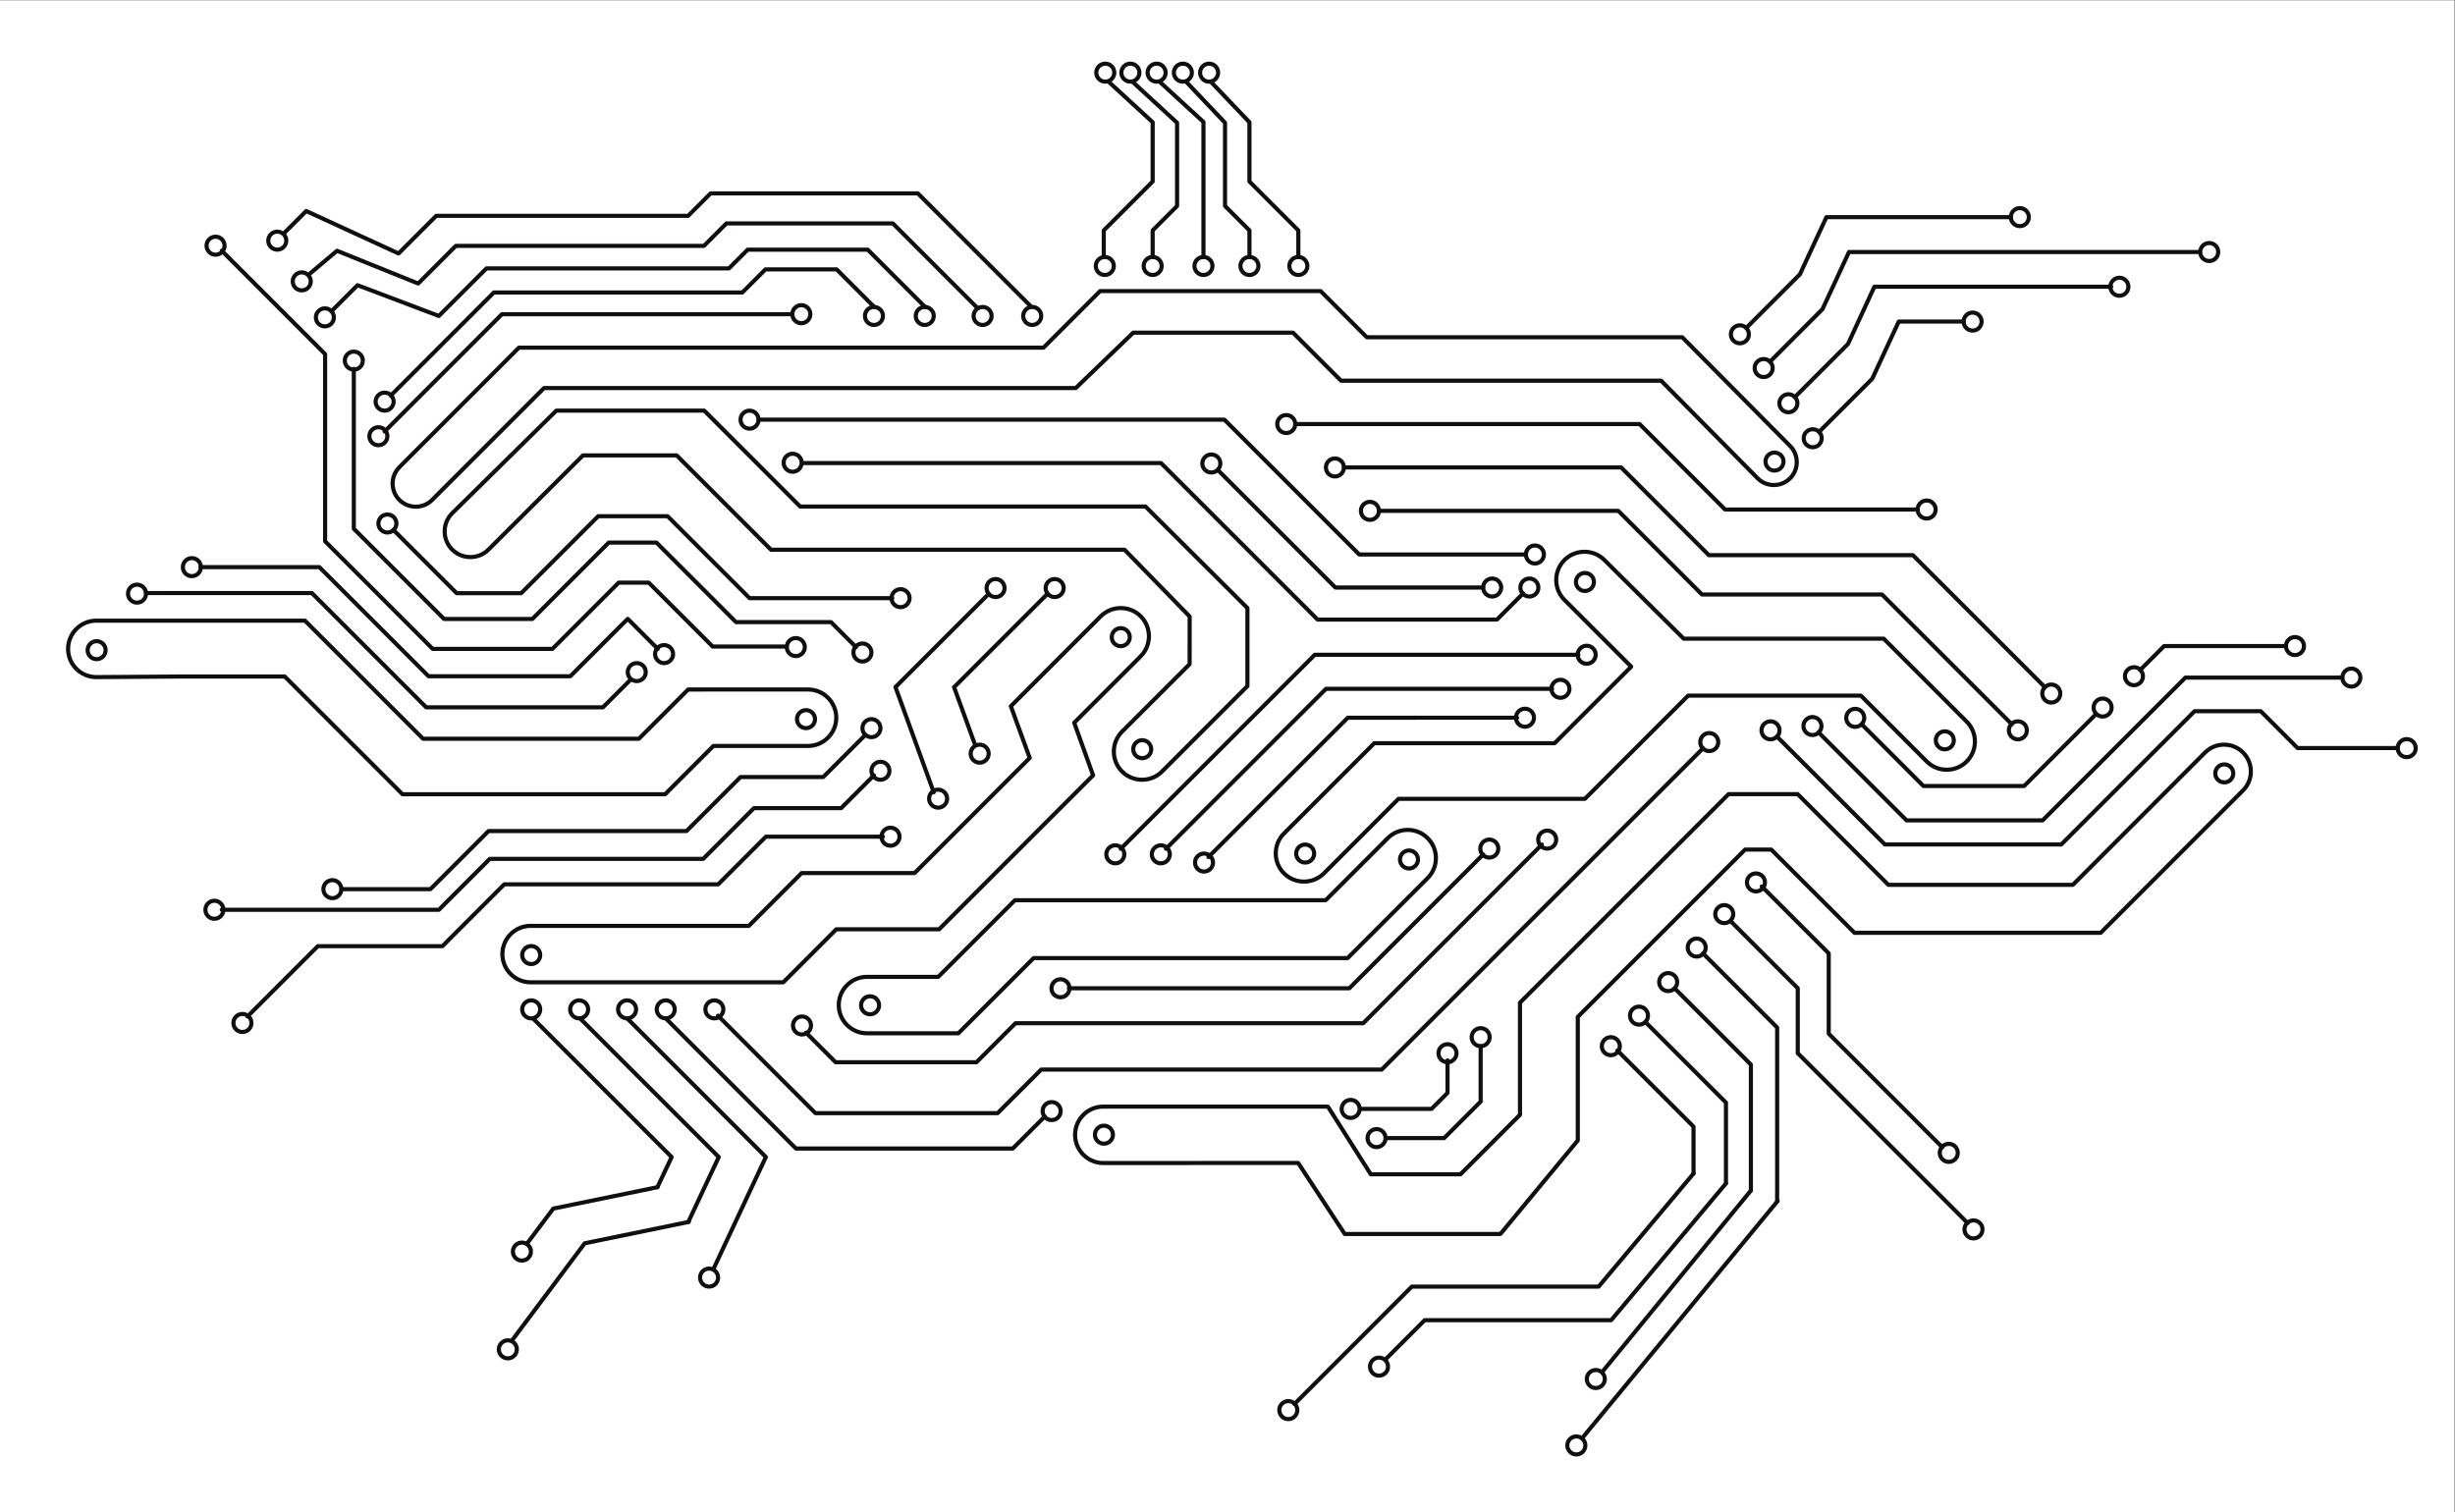 <?xml version="1.0" encoding="UTF-8" standalone="no"?>
<svg
   xmlns:dc="http://purl.org/dc/elements/1.1/"
   xmlns:cc="http://creativecommons.org/ns#"
   xmlns:rdf="http://www.w3.org/1999/02/22-rdf-syntax-ns#"
   xmlns:svg="http://www.w3.org/2000/svg"
   xmlns="http://www.w3.org/2000/svg"
   xmlns:sodipodi="http://sodipodi.sourceforge.net/DTD/sodipodi-0.dtd"
   xmlns:inkscape="http://www.inkscape.org/namespaces/inkscape"
   version="1.1"
   id="svg2"
   xml:space="preserve"
   width="4329"
   height="2666.667"
   viewBox="0 0 4329 2666.667"
   sodipodi:docname="iStock-1301227153.eps"><rect x="0" y="0" width="4329" height="2666.667" fill="#808080" stroke="none"/><defs
     id="defs6" /><sodipodi:namedview
     pagecolor="#ffffff"
     bordercolor="#666666"
     borderopacity="1"
     objecttolerance="10"
     gridtolerance="10"
     guidetolerance="10"
     inkscape:pageopacity="0"
     inkscape:pageshadow="2"
     inkscape:window-width="640"
     inkscape:window-height="480"
     id="namedview4" /><g
     id="g10"
     inkscape:groupmode="layer"
     inkscape:label="ink_ext_XXXXXX"
     transform="matrix(1.333,0,0,-1.333,0,2666.667)"><g
       id="g12"
       transform="scale(0.1)"><path
         d="M 32467.5,0 H 0 V 20000 H 32467.5 V 0"
         style="fill:#ffffff;fill-opacity:1;fill-rule:nonzero;stroke:none"
         id="path14" /><path
         d="m 19802,11780.1 h -2372.8 c -7.2,0 -14.2,2.9 -19.3,8 L 15347,13851 h -4732.3 c -15.1,0 -27.3,12.3 -27.3,27.3 0,15.1 12.2,27.3 27.3,27.3 h 4743.6 c 7.2,0 14.1,-2.9 19.2,-8 l 2063,-2063 h 2350.2 l 337.8,337.8 c 10.7,10.7 28,10.7 38.6,0 10.7,-10.6 10.7,-27.9 0,-38.5 l -345.8,-345.8 c -5.1,-5.1 -12,-8 -19.3,-8"
         style="fill:#100f0d;fill-opacity:1;fill-rule:nonzero;stroke:none"
         id="path16" /><path
         d="M 19619.9,12204.3 H 17665 c -7.3,0 -14.2,2.9 -19.3,8 L 16089,13769 c -10.7,10.7 -10.7,27.9 0,38.6 10.6,10.6 27.9,10.6 38.5,0 l 1548.8,-1548.7 h 1943.6 c 15.1,0 27.3,-12.3 27.3,-27.3 0,-15.1 -12.2,-27.3 -27.3,-27.3"
         style="fill:#100f0d;fill-opacity:1;fill-rule:nonzero;stroke:none"
         id="path18" /><path
         d="m 20185,12641.4 h -2204.7 c -7.2,0 -14.1,2.8 -19.3,7.9 l -1776,1776 h -6150.4 c -15.1,0 -27.3,12.2 -27.3,27.3 0,15.1 12.2,27.3 27.3,27.3 h 6161.7 c 7.3,0 14.2,-2.9 19.3,-8 l 1776,-1776 H 20185 c 15,0 27.2,-12.2 27.2,-27.3 0,-15 -12.2,-27.2 -27.2,-27.2"
         style="fill:#100f0d;fill-opacity:1;fill-rule:nonzero;stroke:none"
         id="path20" /><path
         d="m 27051.2,10885.4 c -7,0 -13.9,2.7 -19.3,8 l -1739,1739 h -2687.5 c -7.2,0 -14.1,2.9 -19.2,8 l -1152.5,1152.5 H 17778 c -15.1,0 -27.3,12.2 -27.3,27.3 0,15 12.2,27.2 27.3,27.2 h 3667 c 7.2,0 14.2,-2.8 19.3,-7.9 L 22616.7,12687 h 2687.5 c 7.3,0 14.2,-2.9 19.3,-8 l 1747,-1747 c 10.7,-10.6 10.7,-27.9 0,-38.6 -5.3,-5.3 -12.3,-8 -19.3,-8"
         style="fill:#100f0d;fill-opacity:1;fill-rule:nonzero;stroke:none"
         id="path22" /><path
         d="m 13638.6,15922.1 c -7,0 -14,2.6 -19.3,8 l -1488.9,1488.8 H 9411.04 l -289.02,-289 c -5.12,-5.1 -12.05,-8 -19.29,-8 H 5781.45 l -490.07,-490 c -8.08,-8.1 -20.34,-10.3 -30.68,-5.5 l -1204.1,553.7 -276.26,-276.2 c -10.65,-10.7 -27.92,-10.7 -38.57,0 -10.65,10.6 -10.65,27.9 0,38.5 l 289.68,289.7 c 8.08,8.1 20.32,10.3 30.68,5.5 l 1204.1,-553.7 484.63,484.6 c 5.12,5.1 12.05,8 19.29,8 h 3321.28 l 289.02,289 c 5.12,5.1 12.06,8 19.29,8 h 2741.96 c 7.2,0 14.2,-2.9 19.3,-8 l 1496.9,-1496.9 c 10.6,-10.6 10.6,-27.9 0,-38.5 -5.4,-5.4 -12.3,-8 -19.3,-8"
         style="fill:#100f0d;fill-opacity:1;fill-rule:nonzero;stroke:none"
         id="path24" /><path
         d="m 12934.5,15898.1 c -7,0 -14,2.6 -19.3,8 l -1115.4,1115.3 H 9620.28 l -289.02,-289 c -5.11,-5.1 -12.05,-8 -19.28,-8 H 6041 l -490.07,-490.1 c -7.74,-7.7 -19.35,-10.1 -29.5,-6 l -1058.54,427.2 -347.59,-293.4 c -11.51,-9.7 -28.72,-8.3 -38.44,3.2 -9.71,11.5 -8.25,28.8 3.26,38.5 l 360.14,303.9 c 7.73,6.6 18.42,8.3 27.8,4.5 l 1057.05,-426.5 485.3,485.2 c 5.12,5.2 12.05,8 19.29,8 h 3270.98 l 289.02,289.1 c 5.11,5.1 12.05,7.9 19.28,7.9 h 2202.12 c 7.3,0 14.2,-2.8 19.3,-7.9 l 1123.4,-1123.4 c 10.6,-10.6 10.6,-27.9 0,-38.5 -5.4,-5.4 -12.3,-8 -19.3,-8"
         style="fill:#100f0d;fill-opacity:1;fill-rule:nonzero;stroke:none"
         id="path26" /><path
         d="m 14601,16577.8 c -15,0 -27.2,12.2 -27.2,27.2 v 351.5 c 0,7.2 2.9,14.2 8,19.3 l 638.8,638.9 v 761.1 l -574.9,528.6 c -11.1,10.2 -11.8,27.4 -1.6,38.5 10.2,11.1 27.5,11.8 38.6,1.6 l 583.7,-536.6 c 5.6,-5.2 8.8,-12.5 8.8,-20.1 v -784.4 c 0,-7.3 -2.9,-14.2 -8,-19.3 l -638.9,-638.9 V 16605 c 0,-15 -12.2,-27.2 -27.3,-27.2"
         style="fill:#100f0d;fill-opacity:1;fill-rule:nonzero;stroke:none"
         id="path28" /><path
         d="m 15247.9,16577.8 c -15,0 -27.3,12.2 -27.3,27.2 v 351.5 c 0,7.2 2.9,14.2 8,19.3 l 315,314.9 v 1078.2 l -576.3,529.8 c -11.1,10.2 -11.8,27.5 -1.6,38.6 10.2,11.1 27.5,11.8 38.6,1.6 l 585,-538 c 5.6,-5.2 8.8,-12.4 8.8,-20.1 v -1101.4 c 0,-7.2 -2.9,-14.2 -8,-19.3 l -314.9,-314.9 V 16605 c 0,-15 -12.2,-27.2 -27.3,-27.2"
         style="fill:#100f0d;fill-opacity:1;fill-rule:nonzero;stroke:none"
         id="path30" /><path
         d="m 17175,16577.8 c -15.1,0 -27.3,12.2 -27.3,27.2 v 340.2 l -638.9,638.9 c -5.1,5.1 -8,12 -8,19.3 v 773.5 l -504,528.7 c -10.4,10.9 -9.9,28.2 1,38.6 10.9,10.4 28.1,10 38.5,-0.9 l 511.5,-536.7 c 4.9,-5.1 7.6,-11.8 7.6,-18.8 v -773.1 l 638.8,-638.9 c 5.2,-5.1 8,-12.1 8,-19.3 V 16605 c 0,-15 -12.2,-27.2 -27.2,-27.2"
         style="fill:#100f0d;fill-opacity:1;fill-rule:nonzero;stroke:none"
         id="path32" /><path
         d="m 16528.1,16577.8 c -15.1,0 -27.3,12.2 -27.3,27.2 v 340.2 l -314.9,314.9 c -5.1,5.1 -8,12.1 -8,19.3 v 1090.5 l -502.7,530.1 c -10.4,11 -9.9,28.2 1,38.6 10.9,10.4 28.2,9.9 38.6,-1 l 510.2,-538 c 4.8,-5.1 7.4,-11.8 7.4,-18.8 v -1090.1 l 315,-314.9 c 5.1,-5.1 8,-12.1 8,-19.3 V 16605 c 0,-15 -12.3,-27.2 -27.3,-27.2"
         style="fill:#100f0d;fill-opacity:1;fill-rule:nonzero;stroke:none"
         id="path34" /><path
         d="m 15919.8,16577.8 c -15,0 -27.2,12.2 -27.2,27.2 v 1774.3 l -565.2,518.8 c -11.1,10.2 -11.9,27.5 -1.7,38.6 10.2,11.1 27.5,11.8 38.6,1.6 l 574,-526.9 c 5.6,-5.2 8.8,-12.5 8.8,-20.1 V 16605 c 0,-15 -12.2,-27.2 -27.3,-27.2"
         style="fill:#100f0d;fill-opacity:1;fill-rule:nonzero;stroke:none"
         id="path36" /><path
         d="m 26612.1,10395.7 c -7,0 -14,2.7 -19.3,8 l -1708.3,1708.4 h -2370.6 c -7.2,0 -14.1,2.8 -19.3,8 l -1098.5,1098.5 h -3155.2 c -15.1,0 -27.3,12.2 -27.3,27.3 0,15 12.2,27.3 27.3,27.3 h 3166.5 c 7.2,0 14.2,-2.9 19.3,-8 l 1098.5,-1098.6 h 2370.6 c 7.2,0 14.1,-2.8 19.2,-8 l 1716.4,-1716.3 c 10.6,-10.7 10.6,-27.9 0,-38.6 -5.3,-5.3 -12.3,-8 -19.3,-8"
         style="fill:#100f0d;fill-opacity:1;fill-rule:nonzero;stroke:none"
         id="path38" /><path
         d="M 25367.1,13236.3 H 22820 c -7.2,0 -14.2,2.9 -19.3,8 l -1122.9,1122.9 h -4543.6 c -15,0 -27.2,12.2 -27.2,27.3 0,15 12.2,27.2 27.2,27.2 h 4554.9 c 7.2,0 14.2,-2.8 19.3,-7.9 l 1122.9,-1122.9 h 2535.8 c 15.1,0 27.3,-12.3 27.3,-27.3 0,-15.1 -12.2,-27.3 -27.3,-27.3"
         style="fill:#100f0d;fill-opacity:1;fill-rule:nonzero;stroke:none"
         id="path40" /><path
         d="m 5088.09,14269.2 c -6.98,0 -13.96,2.6 -19.29,8 -10.65,10.6 -10.65,27.9 0,38.5 l 1551.51,1551.5 c 5.12,5.2 12.06,8 19.29,8 h 3841.5 c 15.1,0 27.3,-12.2 27.3,-27.2 0,-15.1 -12.2,-27.3 -27.3,-27.3 H 6650.9 L 5107.38,14277.2 c -5.33,-5.4 -12.31,-8 -19.29,-8"
         style="fill:#100f0d;fill-opacity:1;fill-rule:nonzero;stroke:none"
         id="path42" /><path
         d="m 5169.68,14744.3 c -6.98,0 -13.96,2.7 -19.29,8 -10.65,10.7 -10.65,27.9 0,38.6 l 1363.49,1363.5 c 5.12,5.1 12.06,8 19.29,8 h 3275.54 l 297.69,297.7 c 5.2,5.1 12.1,8 19.3,8 h 941.6 c 7.2,0 14.2,-2.9 19.3,-8 l 493.6,-493.5 c 10.6,-10.7 10.6,-28 0,-38.6 -10.7,-10.7 -28,-10.7 -38.6,0 l -485.6,485.6 h -919 l -297.71,-297.8 c -5.12,-5.1 -12.05,-8 -19.29,-8 H 6544.47 L 5188.96,14752.3 c -5.32,-5.3 -12.3,-8 -19.28,-8"
         style="fill:#100f0d;fill-opacity:1;fill-rule:nonzero;stroke:none"
         id="path44" /><path
         d="m 5805.5,15797.3 c -3.23,0 -6.5,0.6 -9.64,1.8 L 4736.1,16199.8 4403.31,15867 c -10.66,-10.6 -27.92,-10.6 -38.57,0 -10.65,10.7 -10.65,27.9 0,38.6 l 345.24,345.3 c 7.58,7.5 18.9,10 28.94,6.2 l 1059.76,-400.8 617.05,617.1 c 5.11,5.1 12.05,8 19.28,8 h 3196.7 l 239.69,239.7 c 5.12,5.1 12.05,8 19.29,8 h 1588.11 c 7.2,0 14.1,-2.9 19.3,-8 l 759.6,-759.6 c 10.6,-10.7 10.6,-28 0,-38.6 -10.7,-10.7 -28,-10.7 -38.6,0 l -751.6,751.6 H 9901.99 l -239.7,-239.7 c -5.11,-5.1 -12.05,-8 -19.28,-8 h -3196.7 l -621.52,-621.5 c -5.21,-5.2 -12.18,-8 -19.29,-8"
         style="fill:#100f0d;fill-opacity:1;fill-rule:nonzero;stroke:none"
         id="path46" /><path
         d="m 10600.3,15939.9 c -50.6,0 -91.9,-41.3 -91.9,-91.9 0,-50.7 41.3,-92 91.9,-92 50.7,0 92,41.3 92,92 0,50.6 -41.3,91.9 -92,91.9 z m 0,-238.4 c -80.7,0 -146.4,65.7 -146.4,146.5 0,80.7 65.7,146.4 146.4,146.4 80.8,0 146.5,-65.7 146.5,-146.4 0,-80.8 -65.7,-146.5 -146.5,-146.5"
         style="fill:#100f0d;fill-opacity:1;fill-rule:nonzero;stroke:none"
         id="path48" /><path
         d="m 9915.35,14544.5 c -50.69,0 -91.92,-41.2 -91.92,-91.9 0,-50.7 41.23,-91.9 91.92,-91.9 50.69,0 91.95,41.2 91.95,91.9 0,50.7 -41.26,91.9 -91.95,91.9 z m 0,-238.4 c -80.77,0 -146.47,65.7 -146.47,146.5 0,80.8 65.7,146.5 146.47,146.5 80.77,0 146.45,-65.7 146.45,-146.5 0,-80.8 -65.68,-146.5 -146.45,-146.5"
         style="fill:#100f0d;fill-opacity:1;fill-rule:nonzero;stroke:none"
         id="path50" /><path
         d="m 10485.4,13974.5 c -50.7,0 -91.9,-41.2 -91.9,-91.9 0,-50.7 41.2,-92 91.9,-92 50.7,0 91.9,41.3 91.9,92 0,50.7 -41.2,91.9 -91.9,91.9 z m 0,-238.4 c -80.8,0 -146.5,65.7 -146.5,146.5 0,80.7 65.7,146.4 146.5,146.4 80.8,0 146.5,-65.7 146.5,-146.4 0,-80.8 -65.7,-146.5 -146.5,-146.5"
         style="fill:#100f0d;fill-opacity:1;fill-rule:nonzero;stroke:none"
         id="path52" /><path
         d="m 11560.9,15916.5 c -50.7,0 -92,-41.2 -92,-91.9 0,-50.7 41.3,-91.9 92,-91.9 50.7,0 91.9,41.2 91.9,91.9 0,50.7 -41.2,91.9 -91.9,91.9 z m 0,-238.4 c -80.8,0 -146.5,65.7 -146.5,146.5 0,80.8 65.7,146.5 146.5,146.5 80.7,0 146.4,-65.7 146.4,-146.5 0,-80.8 -65.7,-146.5 -146.4,-146.5"
         style="fill:#100f0d;fill-opacity:1;fill-rule:nonzero;stroke:none"
         id="path54" /><path
         d="m 11912.9,12182.7 c -50.7,0 -91.9,-41.2 -91.9,-91.9 0,-50.7 41.2,-92 91.9,-92 50.7,0 91.9,41.3 91.9,92 0,50.7 -41.2,91.9 -91.9,91.9 z m 0,-238.4 c -80.8,0 -146.5,65.7 -146.5,146.5 0,80.7 65.7,146.4 146.5,146.4 80.8,0 146.5,-65.7 146.5,-146.4 0,-80.8 -65.7,-146.5 -146.5,-146.5"
         style="fill:#100f0d;fill-opacity:1;fill-rule:nonzero;stroke:none"
         id="path56" /><path
         d="m 14825.8,11666.7 c -50.7,0 -92,-41.3 -92,-92 0,-50.7 41.3,-91.9 92,-91.9 50.7,0 91.9,41.2 91.9,91.9 0,50.7 -41.2,92 -91.9,92 z m 0,-238.4 c -80.8,0 -146.5,65.7 -146.5,146.4 0,80.8 65.7,146.5 146.5,146.5 80.7,0 146.4,-65.7 146.4,-146.5 0,-80.7 -65.7,-146.4 -146.4,-146.4"
         style="fill:#100f0d;fill-opacity:1;fill-rule:nonzero;stroke:none"
         id="path58" /><path
         d="m 13951.5,12316.5 c -50.7,0 -91.9,-41.2 -91.9,-91.9 0,-50.7 41.2,-92 91.9,-92 50.7,0 91.9,41.3 91.9,92 0,50.7 -41.2,91.9 -91.9,91.9 z m 0,-238.4 c -80.8,0 -146.5,65.7 -146.5,146.5 0,80.7 65.7,146.4 146.5,146.4 80.8,0 146.5,-65.7 146.5,-146.4 0,-80.8 -65.7,-146.5 -146.5,-146.5"
         style="fill:#100f0d;fill-opacity:1;fill-rule:nonzero;stroke:none"
         id="path60" /><path
         d="m 13169.8,12316.5 c -50.7,0 -91.9,-41.2 -91.9,-91.9 0,-50.7 41.2,-92 91.9,-92 50.7,0 92,41.3 92,92 0,50.7 -41.3,91.9 -92,91.9 z m 0,-238.4 c -80.7,0 -146.4,65.7 -146.4,146.5 0,80.7 65.7,146.4 146.4,146.4 80.8,0 146.5,-65.7 146.5,-146.4 0,-80.8 -65.7,-146.5 -146.5,-146.5"
         style="fill:#100f0d;fill-opacity:1;fill-rule:nonzero;stroke:none"
         id="path62" /><path
         d="m 12959.4,10125.4 c -50.7,0 -91.9,-41.2 -91.9,-91.9 0,-50.7 41.2,-91.9 91.9,-91.9 50.7,0 92,41.2 92,91.9 0,50.7 -41.3,91.9 -92,91.9 z m 0,-238.4 c -80.7,0 -146.4,65.7 -146.4,146.5 0,80.8 65.7,146.5 146.4,146.5 80.8,0 146.5,-65.7 146.5,-146.5 0,-80.8 -65.7,-146.5 -146.5,-146.5"
         style="fill:#100f0d;fill-opacity:1;fill-rule:nonzero;stroke:none"
         id="path64" /><path
         d="m 12409.6,9530.1 c -50.6,0 -91.9,-41.2 -91.9,-91.9 0,-50.7 41.3,-91.9 91.9,-91.9 50.7,0 92,41.2 92,91.9 0,50.7 -41.3,91.9 -92,91.9 z m 0,-238.4 c -80.7,0 -146.4,65.7 -146.4,146.5 0,80.8 65.7,146.5 146.4,146.5 80.8,0 146.5,-65.7 146.5,-146.5 0,-80.8 -65.7,-146.5 -146.5,-146.5"
         style="fill:#100f0d;fill-opacity:1;fill-rule:nonzero;stroke:none"
         id="path66" /><path
         d="m 11779.8,9026.6 c -50.7,0 -91.9,-41.2 -91.9,-91.9 0,-50.7 41.2,-91.9 91.9,-91.9 50.7,0 92,41.2 92,91.9 0,50.7 -41.3,91.9 -92,91.9 z m 0,-238.4 c -80.7,0 -146.5,65.8 -146.5,146.5 0,80.8 65.8,146.5 146.5,146.5 80.8,0 146.5,-65.7 146.5,-146.5 0,-80.7 -65.7,-146.5 -146.5,-146.5"
         style="fill:#100f0d;fill-opacity:1;fill-rule:nonzero;stroke:none"
         id="path68" /><path
         d="m 11646.8,9899.1 c -50.6,0 -91.9,-41.3 -91.9,-91.9 0,-50.7 41.3,-92 91.9,-92 50.7,0 92,41.3 92,92 0,50.6 -41.3,91.9 -92,91.9 z m 0,-238.4 c -80.7,0 -146.4,65.7 -146.4,146.5 0,80.7 65.7,146.4 146.4,146.4 80.8,0 146.5,-65.7 146.5,-146.4 0,-80.8 -65.7,-146.5 -146.5,-146.5"
         style="fill:#100f0d;fill-opacity:1;fill-rule:nonzero;stroke:none"
         id="path70" /><path
         d="m 11408.4,11463.7 c -50.7,0 -91.9,-41.2 -91.9,-91.9 0,-50.7 41.2,-91.9 91.9,-91.9 50.7,0 92,41.2 92,91.9 0,50.7 -41.3,91.9 -92,91.9 z m 0,-238.4 c -80.7,0 -146.4,65.7 -146.4,146.5 0,80.7 65.7,146.5 146.4,146.5 80.8,0 146.5,-65.8 146.5,-146.5 0,-80.8 -65.7,-146.5 -146.5,-146.5"
         style="fill:#100f0d;fill-opacity:1;fill-rule:nonzero;stroke:none"
         id="path72" /><path
         d="m 10527.3,11535.5 c -50.7,0 -92,-41.3 -92,-91.9 0,-50.7 41.3,-92 92,-92 50.7,0 91.9,41.3 91.9,92 0,50.6 -41.2,91.9 -91.9,91.9 z m 0,-238.4 c -80.8,0 -146.5,65.7 -146.5,146.5 0,80.7 65.7,146.4 146.5,146.4 80.7,0 146.4,-65.7 146.4,-146.4 0,-80.8 -65.7,-146.5 -146.4,-146.5"
         style="fill:#100f0d;fill-opacity:1;fill-rule:nonzero;stroke:none"
         id="path74" /><path
         d="m 8784.74,11442.8 c -50.69,0 -91.93,-41.2 -91.93,-91.9 0,-50.7 41.24,-91.9 91.93,-91.9 50.68,0 91.92,41.2 91.92,91.9 0,50.7 -41.24,91.9 -91.92,91.9 z m 0,-238.4 c -80.77,0 -146.48,65.7 -146.48,146.5 0,80.8 65.71,146.5 146.48,146.5 80.76,0 146.47,-65.7 146.47,-146.5 0,-80.8 -65.71,-146.5 -146.47,-146.5"
         style="fill:#100f0d;fill-opacity:1;fill-rule:nonzero;stroke:none"
         id="path76" /><path
         d="m 10662.1,10582.2 c -50.7,0 -91.9,-41.3 -91.9,-91.9 0,-50.7 41.2,-92 91.9,-92 50.7,0 91.9,41.3 91.9,92 0,50.6 -41.2,91.9 -91.9,91.9 z m 0,-238.4 c -80.8,0 -146.5,65.7 -146.5,146.5 0,80.7 65.7,146.4 146.5,146.4 80.7,0 146.5,-65.7 146.5,-146.4 0,-80.8 -65.8,-146.5 -146.5,-146.5"
         style="fill:#100f0d;fill-opacity:1;fill-rule:nonzero;stroke:none"
         id="path78" /><path
         d="m 7026.92,7460.8 c -50.69,0 -91.93,-41.3 -91.93,-92 0,-50.7 41.24,-91.9 91.93,-91.9 50.69,0 91.93,41.2 91.93,91.9 0,50.7 -41.24,92 -91.93,92 z m 0,-238.5 c -80.77,0 -146.48,65.8 -146.48,146.5 0,80.8 65.71,146.5 146.48,146.5 80.76,0 146.48,-65.7 146.48,-146.5 0,-80.7 -65.72,-146.5 -146.48,-146.5"
         style="fill:#100f0d;fill-opacity:1;fill-rule:nonzero;stroke:none"
         id="path80" /><path
         d="m 8423.1,11204.4 c -50.69,0 -91.92,-41.2 -91.92,-91.9 0,-50.7 41.23,-91.9 91.92,-91.9 50.69,0 91.93,41.2 91.93,91.9 0,50.7 -41.24,91.9 -91.93,91.9 z m 0,-238.4 c -80.77,0 -146.47,65.7 -146.47,146.5 0,80.8 65.7,146.5 146.47,146.5 80.77,0 146.48,-65.7 146.48,-146.5 0,-80.8 -65.71,-146.5 -146.48,-146.5"
         style="fill:#100f0d;fill-opacity:1;fill-rule:nonzero;stroke:none"
         id="path82" /><path
         d="m 11527.6,10463 c -50.6,0 -91.9,-41.3 -91.9,-92 0,-50.6 41.3,-91.9 91.9,-91.9 50.7,0 92,41.3 92,91.9 0,50.7 -41.3,92 -92,92 z m 0,-238.4 c -80.7,0 -146.4,65.7 -146.4,146.4 0,80.8 65.7,146.5 146.4,146.5 80.8,0 146.5,-65.7 146.5,-146.5 0,-80.7 -65.7,-146.4 -146.5,-146.4"
         style="fill:#100f0d;fill-opacity:1;fill-rule:nonzero;stroke:none"
         id="path84" /><path
         d="m 7026.92,6742.2 c -50.69,0 -91.93,-41.2 -91.93,-91.9 0,-50.7 41.24,-92 91.93,-92 50.69,0 91.93,41.3 91.93,92 0,50.7 -41.24,91.9 -91.93,91.9 z m 0,-238.4 c -80.77,0 -146.48,65.7 -146.48,146.5 0,80.7 65.71,146.4 146.48,146.4 80.76,0 146.48,-65.7 146.48,-146.4 0,-80.8 -65.72,-146.5 -146.48,-146.5"
         style="fill:#100f0d;fill-opacity:1;fill-rule:nonzero;stroke:none"
         id="path86" /><path
         d="m 4396.93,8332.8 c -50.69,0 -91.92,-41.3 -91.92,-92 0,-50.7 41.23,-91.9 91.92,-91.9 50.69,0 91.93,41.2 91.93,91.9 0,50.7 -41.24,92 -91.93,92 z m 0,-238.4 c -80.76,0 -146.47,65.7 -146.47,146.4 0,80.8 65.71,146.5 146.47,146.5 80.77,0 146.48,-65.7 146.48,-146.5 0,-80.7 -65.71,-146.4 -146.48,-146.4"
         style="fill:#100f0d;fill-opacity:1;fill-rule:nonzero;stroke:none"
         id="path88" /><path
         d="m 2836.31,8060.1 c -50.69,0 -91.93,-41.2 -91.93,-91.9 0,-50.7 41.24,-91.9 91.93,-91.9 50.69,0 91.92,41.2 91.92,91.9 0,50.7 -41.23,91.9 -91.92,91.9 z m 0,-238.4 c -80.77,0 -146.48,65.7 -146.48,146.5 0,80.8 65.71,146.5 146.48,146.5 80.76,0 146.47,-65.7 146.47,-146.5 0,-80.8 -65.71,-146.5 -146.47,-146.5"
         style="fill:#100f0d;fill-opacity:1;fill-rule:nonzero;stroke:none"
         id="path90" /><path
         d="m 1812.42,12242.7 c -50.69,0 -91.92,-41.3 -91.92,-92 0,-50.6 41.23,-91.9 91.92,-91.9 50.69,0 91.93,41.3 91.93,91.9 0,50.7 -41.24,92 -91.93,92 z m 0,-238.4 c -80.77,0 -146.47,65.7 -146.47,146.4 0,80.8 65.7,146.5 146.47,146.5 80.77,0 146.48,-65.7 146.48,-146.5 0,-80.7 -65.71,-146.4 -146.48,-146.4"
         style="fill:#100f0d;fill-opacity:1;fill-rule:nonzero;stroke:none"
         id="path92" /><path
         d="m 1278.17,11494.6 c -50.69,0 -91.93,-41.2 -91.93,-91.9 0,-50.7 41.24,-92 91.93,-92 50.69,0 91.92,41.3 91.92,92 0,50.7 -41.23,91.9 -91.92,91.9 z m 0,-238.4 c -80.77,0 -146.48,65.7 -146.48,146.5 0,80.7 65.71,146.4 146.48,146.4 80.76,0 146.47,-65.7 146.47,-146.4 0,-80.8 -65.71,-146.5 -146.47,-146.5"
         style="fill:#100f0d;fill-opacity:1;fill-rule:nonzero;stroke:none"
         id="path94" /><path
         d="m 2537.93,12593.4 c -50.68,0 -91.92,-41.3 -91.92,-92 0,-50.7 41.24,-91.9 91.92,-91.9 50.69,0 91.93,41.2 91.93,91.9 0,50.7 -41.24,92 -91.93,92 z m 0,-238.5 c -80.76,0 -146.48,65.8 -146.48,146.5 0,80.8 65.72,146.5 146.48,146.5 80.77,0 146.48,-65.7 146.48,-146.5 0,-80.7 -65.71,-146.5 -146.48,-146.5"
         style="fill:#100f0d;fill-opacity:1;fill-rule:nonzero;stroke:none"
         id="path96" /><path
         d="m 5124.64,13170.7 c -50.69,0 -91.92,-41.2 -91.92,-91.9 0,-50.7 41.23,-91.9 91.92,-91.9 50.69,0 91.93,41.2 91.93,91.9 0,50.7 -41.24,91.9 -91.93,91.9 z m 0,-238.4 c -80.76,0 -146.47,65.8 -146.47,146.5 0,80.8 65.71,146.5 146.47,146.5 80.77,0 146.48,-65.7 146.48,-146.5 0,-80.7 -65.71,-146.5 -146.48,-146.5"
         style="fill:#100f0d;fill-opacity:1;fill-rule:nonzero;stroke:none"
         id="path98" /><path
         d="m 5088.09,14782.9 c -50.69,0 -91.92,-41.2 -91.92,-91.9 0,-50.7 41.23,-91.9 91.92,-91.9 50.69,0 91.93,41.2 91.93,91.9 0,50.7 -41.24,91.9 -91.93,91.9 z m 0,-238.4 c -80.77,0 -146.47,65.8 -146.47,146.5 0,80.8 65.7,146.5 146.47,146.5 80.77,0 146.48,-65.7 146.48,-146.5 0,-80.7 -65.71,-146.5 -146.48,-146.5"
         style="fill:#100f0d;fill-opacity:1;fill-rule:nonzero;stroke:none"
         id="path100" /><path
         d="m 5005.44,14325.4 c -50.68,0 -91.92,-41.3 -91.92,-92 0,-50.6 41.24,-91.9 91.92,-91.9 50.69,0 91.93,41.3 91.93,91.9 0,50.7 -41.24,92 -91.93,92 z m 0,-238.4 c -80.76,0 -146.48,65.7 -146.48,146.4 0,80.8 65.72,146.5 146.48,146.5 80.77,0 146.48,-65.7 146.48,-146.5 0,-80.7 -65.71,-146.4 -146.48,-146.4"
         style="fill:#100f0d;fill-opacity:1;fill-rule:nonzero;stroke:none"
         id="path102" /><path
         d="m 4680.37,15325.8 c -50.69,0 -91.92,-41.3 -91.92,-92 0,-50.6 41.23,-91.9 91.92,-91.9 50.69,0 91.93,41.3 91.93,91.9 0,50.7 -41.24,92 -91.93,92 z m 0,-238.4 c -80.77,0 -146.47,65.7 -146.47,146.4 0,80.8 65.7,146.5 146.47,146.5 80.77,0 146.48,-65.7 146.48,-146.5 0,-80.7 -65.71,-146.4 -146.48,-146.4"
         style="fill:#100f0d;fill-opacity:1;fill-rule:nonzero;stroke:none"
         id="path104" /><path
         d="m 4297.66,15898.1 c -50.69,0 -91.93,-41.3 -91.93,-92 0,-50.7 41.24,-91.9 91.93,-91.9 50.69,0 91.92,41.2 91.92,91.9 0,50.7 -41.23,92 -91.92,92 z m 0,-238.4 c -80.77,0 -146.48,65.7 -146.48,146.4 0,80.8 65.71,146.5 146.48,146.5 80.77,0 146.48,-65.7 146.48,-146.5 0,-80.7 -65.71,-146.4 -146.48,-146.4"
         style="fill:#100f0d;fill-opacity:1;fill-rule:nonzero;stroke:none"
         id="path106" /><path
         d="m 3991.56,16374 c -50.69,0 -91.93,-41.2 -91.93,-91.9 0,-50.7 41.24,-91.9 91.93,-91.9 50.69,0 91.93,41.2 91.93,91.9 0,50.7 -41.24,91.9 -91.93,91.9 z m 0,-238.3 c -80.77,0 -146.48,65.7 -146.48,146.4 0,80.8 65.71,146.5 146.48,146.5 80.76,0 146.48,-65.7 146.48,-146.5 0,-80.7 -65.72,-146.4 -146.48,-146.4"
         style="fill:#100f0d;fill-opacity:1;fill-rule:nonzero;stroke:none"
         id="path108" /><path
         d="m 3667.95,16912.9 c -50.69,0 -91.93,-41.2 -91.93,-91.9 0,-50.7 41.24,-91.9 91.93,-91.9 50.69,0 91.93,41.2 91.93,91.9 0,50.7 -41.24,91.9 -91.93,91.9 z m 0,-238.4 c -80.77,0 -146.48,65.7 -146.48,146.5 0,80.7 65.71,146.4 146.48,146.4 80.77,0 146.48,-65.7 146.48,-146.4 0,-80.8 -65.71,-146.5 -146.48,-146.5"
         style="fill:#100f0d;fill-opacity:1;fill-rule:nonzero;stroke:none"
         id="path110" /><path
         d="m 2851.42,16846.2 c -50.69,0 -91.93,-41.3 -91.93,-92 0,-50.7 41.24,-91.9 91.93,-91.9 50.68,0 91.92,41.2 91.92,91.9 0,50.7 -41.24,92 -91.92,92 z m 0,-238.4 c -80.77,0 -146.48,65.7 -146.48,146.4 0,80.8 65.71,146.5 146.48,146.5 80.76,0 146.47,-65.7 146.47,-146.5 0,-80.7 -65.71,-146.4 -146.47,-146.4"
         style="fill:#100f0d;fill-opacity:1;fill-rule:nonzero;stroke:none"
         id="path112" /><path
         d="m 3206.89,6562.1 c -50.69,0 -91.92,-41.2 -91.92,-91.9 0,-50.7 41.23,-91.9 91.92,-91.9 50.69,0 91.93,41.2 91.93,91.9 0,50.7 -41.24,91.9 -91.93,91.9 z m 0,-238.4 c -80.77,0 -146.48,65.7 -146.48,146.5 0,80.8 65.71,146.5 146.48,146.5 80.77,0 146.48,-65.7 146.48,-146.5 0,-80.8 -65.71,-146.5 -146.48,-146.5"
         style="fill:#100f0d;fill-opacity:1;fill-rule:nonzero;stroke:none"
         id="path114" /><path
         d="m 7661.09,6742.2 c -50.69,0 -91.93,-41.2 -91.93,-91.9 0,-50.7 41.24,-92 91.93,-92 50.69,0 91.92,41.3 91.92,92 0,50.7 -41.23,91.9 -91.92,91.9 z m 0,-238.4 c -80.77,0 -146.48,65.7 -146.48,146.5 0,80.7 65.71,146.4 146.48,146.4 80.76,0 146.47,-65.7 146.47,-146.4 0,-80.8 -65.71,-146.5 -146.47,-146.5"
         style="fill:#100f0d;fill-opacity:1;fill-rule:nonzero;stroke:none"
         id="path116" /><path
         d="m 8295.25,6742.2 c -50.69,0 -91.92,-41.2 -91.92,-91.9 0,-50.7 41.23,-92 91.92,-92 50.69,0 91.93,41.3 91.93,92 0,50.7 -41.24,91.9 -91.93,91.9 z m 0,-238.4 c -80.76,0 -146.47,65.7 -146.47,146.5 0,80.7 65.71,146.4 146.47,146.4 80.77,0 146.48,-65.7 146.48,-146.4 0,-80.8 -65.71,-146.5 -146.48,-146.5"
         style="fill:#100f0d;fill-opacity:1;fill-rule:nonzero;stroke:none"
         id="path118" /><path
         d="m 8806.61,6742.2 c -50.69,0 -91.92,-41.2 -91.92,-91.9 0,-50.7 41.23,-92 91.92,-92 50.69,0 91.93,41.3 91.93,92 0,50.7 -41.24,91.9 -91.93,91.9 z m 0,-238.4 c -80.77,0 -146.47,65.7 -146.47,146.5 0,80.7 65.7,146.4 146.47,146.4 80.77,0 146.48,-65.7 146.48,-146.4 0,-80.8 -65.71,-146.5 -146.48,-146.5"
         style="fill:#100f0d;fill-opacity:1;fill-rule:nonzero;stroke:none"
         id="path120" /><path
         d="m 9449.8,6742.2 c -50.68,0 -91.92,-41.2 -91.92,-91.9 0,-50.7 41.24,-92 91.92,-92 50.69,0 91.93,41.3 91.93,92 0,50.7 -41.24,91.9 -91.93,91.9 z m 0,-238.4 c -80.76,0 -146.47,65.7 -146.47,146.5 0,80.7 65.71,146.4 146.47,146.4 80.77,0 146.48,-65.7 146.48,-146.4 0,-80.8 -65.71,-146.5 -146.48,-146.5"
         style="fill:#100f0d;fill-opacity:1;fill-rule:nonzero;stroke:none"
         id="path122" /><path
         d="m 9380.02,3193.4 c -50.69,0 -91.92,-41.3 -91.92,-92 0,-50.7 41.23,-91.9 91.92,-91.9 50.69,0 91.93,41.2 91.93,91.9 0,50.7 -41.24,92 -91.93,92 z m 0,-238.4 c -80.77,0 -146.48,65.7 -146.48,146.4 0,80.8 65.71,146.5 146.48,146.5 80.77,0 146.48,-65.7 146.48,-146.5 0,-80.7 -65.71,-146.4 -146.48,-146.4"
         style="fill:#100f0d;fill-opacity:1;fill-rule:nonzero;stroke:none"
         id="path124" /><path
         d="m 6717.91,2243.9 c -50.68,0 -91.92,-41.2 -91.92,-91.9 0,-50.7 41.24,-91.9 91.92,-91.9 50.69,0 91.93,41.2 91.93,91.9 0,50.7 -41.24,91.9 -91.93,91.9 z m 0,-238.4 c -80.76,0 -146.48,65.8 -146.48,146.5 0,80.8 65.72,146.5 146.48,146.5 80.77,0 146.48,-65.7 146.48,-146.5 0,-80.7 -65.71,-146.5 -146.48,-146.5"
         style="fill:#100f0d;fill-opacity:1;fill-rule:nonzero;stroke:none"
         id="path126" /><path
         d="m 6904.08,3537.5 c -50.69,0 -91.93,-41.2 -91.93,-91.9 0,-50.7 41.24,-91.9 91.93,-91.9 50.69,0 91.92,41.2 91.92,91.9 0,50.7 -41.23,91.9 -91.92,91.9 z m 0,-238.4 c -80.77,0 -146.48,65.7 -146.48,146.5 0,80.7 65.71,146.5 146.48,146.5 80.76,0 146.47,-65.8 146.47,-146.5 0,-80.8 -65.71,-146.5 -146.47,-146.5"
         style="fill:#100f0d;fill-opacity:1;fill-rule:nonzero;stroke:none"
         id="path128" /><path
         d="m 10609.1,6529.1 c -50.7,0 -92,-41.3 -92,-92 0,-50.7 41.3,-91.9 92,-91.9 50.7,0 91.9,41.2 91.9,91.9 0,50.7 -41.2,92 -91.9,92 z m 0,-238.4 c -80.8,0 -146.5,65.7 -146.5,146.4 0,80.8 65.7,146.5 146.5,146.5 80.7,0 146.4,-65.7 146.4,-146.5 0,-80.7 -65.7,-146.4 -146.4,-146.4"
         style="fill:#100f0d;fill-opacity:1;fill-rule:nonzero;stroke:none"
         id="path130" /><path
         d="m 12232.9,15916.5 c -50.7,0 -92,-41.2 -92,-91.9 0,-50.7 41.3,-91.9 92,-91.9 50.7,0 91.9,41.2 91.9,91.9 0,50.7 -41.2,91.9 -91.9,91.9 z m 0,-238.4 c -80.8,0 -146.5,65.7 -146.5,146.5 0,80.8 65.7,146.5 146.5,146.5 80.7,0 146.5,-65.7 146.5,-146.5 0,-80.8 -65.8,-146.5 -146.5,-146.5"
         style="fill:#100f0d;fill-opacity:1;fill-rule:nonzero;stroke:none"
         id="path132" /><path
         d="m 12998.2,15916.5 c -50.7,0 -91.9,-41.2 -91.9,-91.9 0,-50.7 41.2,-91.9 91.9,-91.9 50.7,0 91.9,41.2 91.9,91.9 0,50.7 -41.2,91.9 -91.9,91.9 z m 0,-238.4 c -80.8,0 -146.5,65.7 -146.5,146.5 0,80.8 65.7,146.5 146.5,146.5 80.8,0 146.5,-65.7 146.5,-146.5 0,-80.8 -65.7,-146.5 -146.5,-146.5"
         style="fill:#100f0d;fill-opacity:1;fill-rule:nonzero;stroke:none"
         id="path134" /><path
         d="m 13654.4,15916.5 c -50.7,0 -91.9,-41.2 -91.9,-91.9 0,-50.7 41.2,-91.9 91.9,-91.9 50.7,0 91.9,41.2 91.9,91.9 0,50.7 -41.2,91.9 -91.9,91.9 z m 0,-238.4 c -80.8,0 -146.5,65.7 -146.5,146.5 0,80.8 65.7,146.5 146.5,146.5 80.8,0 146.5,-65.7 146.5,-146.5 0,-80.8 -65.7,-146.5 -146.5,-146.5"
         style="fill:#100f0d;fill-opacity:1;fill-rule:nonzero;stroke:none"
         id="path136" /><path
         d="m 17015,14486.4 c -50.6,0 -91.9,-41.2 -91.9,-91.9 0,-50.7 41.3,-92 91.9,-92 50.7,0 92,41.3 92,92 0,50.7 -41.3,91.9 -92,91.9 z m 0,-238.4 c -80.7,0 -146.4,65.7 -146.4,146.5 0,80.7 65.7,146.4 146.4,146.4 80.8,0 146.5,-65.7 146.5,-146.4 0,-80.8 -65.7,-146.5 -146.5,-146.5"
         style="fill:#100f0d;fill-opacity:1;fill-rule:nonzero;stroke:none"
         id="path138" /><path
         d="m 16024,13964.5 c -23.6,0 -47.1,-9 -65,-26.9 -35.9,-35.9 -35.9,-94.2 0,-130 35.8,-35.9 94.1,-35.9 130,0 35.8,35.8 35.8,94.1 0,130 -18,17.9 -41.5,26.9 -65,26.9 z m 0,-238.3 c -37.6,0 -75.1,14.2 -103.6,42.8 -57.1,57.1 -57.1,150 0,207.2 57.1,57.1 150,57.1 207.1,0 v 0 c 57.1,-57.2 57.1,-150.1 0,-207.2 -28.5,-28.6 -66,-42.8 -103.5,-42.8"
         style="fill:#100f0d;fill-opacity:1;fill-rule:nonzero;stroke:none"
         id="path140" /><path
         d="m 14614.7,16577.8 c -50.7,0 -91.9,-41.3 -91.9,-92 0,-50.6 41.2,-91.9 91.9,-91.9 50.7,0 91.9,41.3 91.9,91.9 0,50.7 -41.2,92 -91.9,92 z m 0,-238.4 c -80.8,0 -146.5,65.7 -146.5,146.4 0,80.8 65.7,146.5 146.5,146.5 80.8,0 146.5,-65.7 146.5,-146.5 0,-80.7 -65.7,-146.4 -146.5,-146.4"
         style="fill:#100f0d;fill-opacity:1;fill-rule:nonzero;stroke:none"
         id="path142" /><path
         d="m 15247.9,16577.8 c -50.7,0 -91.9,-41.3 -91.9,-92 0,-50.6 41.2,-91.9 91.9,-91.9 50.7,0 91.9,41.3 91.9,91.9 0,50.7 -41.2,92 -91.9,92 z m 0,-238.4 c -80.7,0 -146.5,65.7 -146.5,146.4 0,80.8 65.8,146.5 146.5,146.5 80.8,0 146.5,-65.7 146.5,-146.5 0,-80.7 -65.7,-146.4 -146.5,-146.4"
         style="fill:#100f0d;fill-opacity:1;fill-rule:nonzero;stroke:none"
         id="path144" /><path
         d="m 15919.8,16577.8 c -50.6,0 -91.9,-41.3 -91.9,-92 0,-50.6 41.3,-91.9 91.9,-91.9 50.7,0 92,41.3 92,91.9 0,50.7 -41.3,92 -92,92 z m 0,-238.4 c -80.7,0 -146.4,65.7 -146.4,146.4 0,80.8 65.7,146.5 146.4,146.5 80.8,0 146.5,-65.7 146.5,-146.5 0,-80.7 -65.7,-146.4 -146.5,-146.4"
         style="fill:#100f0d;fill-opacity:1;fill-rule:nonzero;stroke:none"
         id="path146" /><path
         d="m 16528.1,16577.8 c -50.7,0 -91.9,-41.3 -91.9,-92 0,-50.6 41.2,-91.9 91.9,-91.9 50.7,0 91.9,41.3 91.9,91.9 0,50.7 -41.2,92 -91.9,92 z m 0,-238.4 c -80.8,0 -146.5,65.7 -146.5,146.4 0,80.8 65.7,146.5 146.5,146.5 80.7,0 146.5,-65.7 146.5,-146.5 0,-80.7 -65.8,-146.4 -146.5,-146.4"
         style="fill:#100f0d;fill-opacity:1;fill-rule:nonzero;stroke:none"
         id="path148" /><path
         d="m 17175,16577.8 c -50.7,0 -92,-41.3 -92,-92 0,-50.6 41.3,-91.9 92,-91.9 50.6,0 91.9,41.3 91.9,91.9 0,50.7 -41.3,92 -91.9,92 z m 0,-238.4 c -80.8,0 -146.5,65.7 -146.5,146.4 0,80.8 65.7,146.5 146.5,146.5 80.7,0 146.4,-65.7 146.4,-146.5 0,-80.7 -65.7,-146.4 -146.4,-146.4"
         style="fill:#100f0d;fill-opacity:1;fill-rule:nonzero;stroke:none"
         id="path150" /><path
         d="m 14621.1,19135.6 c -50.7,0 -91.9,-41.3 -91.9,-91.9 0,-50.7 41.2,-92 91.9,-92 50.7,0 92,41.3 92,92 0,50.6 -41.3,91.9 -92,91.9 z m 0,-238.4 c -80.7,0 -146.5,65.7 -146.5,146.5 0,80.7 65.8,146.4 146.5,146.4 80.8,0 146.5,-65.7 146.5,-146.4 0,-80.8 -65.7,-146.5 -146.5,-146.5"
         style="fill:#100f0d;fill-opacity:1;fill-rule:nonzero;stroke:none"
         id="path152" /><path
         d="m 14953.2,19135.6 c -50.7,0 -92,-41.3 -92,-91.9 0,-50.7 41.3,-92 92,-92 50.7,0 91.9,41.3 91.9,92 0,50.6 -41.2,91.9 -91.9,91.9 z m 0,-238.4 c -80.8,0 -146.5,65.7 -146.5,146.5 0,80.7 65.7,146.4 146.5,146.4 80.7,0 146.4,-65.7 146.4,-146.4 0,-80.8 -65.7,-146.5 -146.4,-146.5"
         style="fill:#100f0d;fill-opacity:1;fill-rule:nonzero;stroke:none"
         id="path154" /><path
         d="m 15300.3,19135.6 c -50.7,0 -92,-41.3 -92,-91.9 0,-50.7 41.3,-92 92,-92 50.7,0 91.9,41.3 91.9,92 0,50.6 -41.2,91.9 -91.9,91.9 z m 0,-238.4 c -80.8,0 -146.5,65.7 -146.5,146.5 0,80.7 65.7,146.4 146.5,146.4 80.7,0 146.4,-65.7 146.4,-146.4 0,-80.8 -65.7,-146.5 -146.4,-146.5"
         style="fill:#100f0d;fill-opacity:1;fill-rule:nonzero;stroke:none"
         id="path156" /><path
         d="m 15647.4,19135.6 c -50.7,0 -92,-41.3 -92,-91.9 0,-50.7 41.3,-92 92,-92 50.7,0 91.9,41.3 91.9,92 0,50.6 -41.2,91.9 -91.9,91.9 z m 0,-238.4 c -80.8,0 -146.5,65.7 -146.5,146.5 0,80.7 65.7,146.4 146.5,146.4 80.7,0 146.4,-65.7 146.4,-146.4 0,-80.8 -65.7,-146.5 -146.4,-146.5"
         style="fill:#100f0d;fill-opacity:1;fill-rule:nonzero;stroke:none"
         id="path158" /><path
         d="m 15994.5,19135.6 c -50.7,0 -92,-41.3 -92,-91.9 0,-50.7 41.3,-92 92,-92 50.6,0 91.9,41.3 91.9,92 0,50.6 -41.3,91.9 -91.9,91.9 z m 0,-238.4 c -80.8,0 -146.5,65.7 -146.5,146.5 0,80.7 65.7,146.4 146.5,146.4 80.7,0 146.4,-65.7 146.4,-146.4 0,-80.8 -65.7,-146.5 -146.4,-146.5"
         style="fill:#100f0d;fill-opacity:1;fill-rule:nonzero;stroke:none"
         id="path160" /><path
         d="m 15044.8,10157.7 c -35.9,-35.9 -35.9,-94.2 0,-130 35.8,-35.9 94.1,-35.9 130,0 35.8,35.8 35.8,94.1 0,130 -35.9,35.8 -94.2,35.8 -130,0 z m 65,-211.4 c -37.5,0 -75.1,14.2 -103.6,42.8 -57.1,57.1 -57.1,150 0,207.2 v 0 c 57.1,57.1 150,57.1 207.1,0 57.1,-57.2 57.1,-150.1 0,-207.2 -28.5,-28.6 -66,-42.8 -103.5,-42.8"
         style="fill:#100f0d;fill-opacity:1;fill-rule:nonzero;stroke:none"
         id="path162" /><path
         d="m 17658.8,13912.1 c -50.7,0 -92,-41.2 -92,-91.9 0,-50.7 41.3,-91.9 92,-91.9 50.7,0 91.9,41.2 91.9,91.9 0,50.7 -41.2,91.9 -91.9,91.9 z m 0,-238.4 c -80.8,0 -146.5,65.7 -146.5,146.5 0,80.7 65.7,146.5 146.5,146.5 80.7,0 146.5,-65.8 146.5,-146.5 0,-80.8 -65.8,-146.5 -146.5,-146.5"
         style="fill:#100f0d;fill-opacity:1;fill-rule:nonzero;stroke:none"
         id="path164" /><path
         d="m 18121.7,13337.8 c -50.7,0 -91.9,-41.2 -91.9,-91.9 0,-50.7 41.2,-92 91.9,-92 50.7,0 91.9,41.3 91.9,92 0,50.7 -41.2,91.9 -91.9,91.9 z m 0,-238.4 c -80.8,0 -146.5,65.7 -146.5,146.5 0,80.8 65.7,146.5 146.5,146.5 80.8,0 146.5,-65.7 146.5,-146.5 0,-80.8 -65.7,-146.5 -146.5,-146.5"
         style="fill:#100f0d;fill-opacity:1;fill-rule:nonzero;stroke:none"
         id="path166" /><path
         d="m 20304.2,12760.6 c -50.7,0 -92,-41.3 -92,-92 0,-50.7 41.3,-91.9 92,-91.9 50.7,0 91.9,41.2 91.9,91.9 0,50.7 -41.2,92 -91.9,92 z m 0,-238.4 c -80.8,0 -146.5,65.7 -146.5,146.4 0,80.8 65.7,146.5 146.5,146.5 80.7,0 146.5,-65.7 146.5,-146.5 0,-80.7 -65.8,-146.4 -146.5,-146.4"
         style="fill:#100f0d;fill-opacity:1;fill-rule:nonzero;stroke:none"
         id="path168" /><path
         d="m 19739.1,12323.5 c -50.7,0 -91.9,-41.2 -91.9,-91.9 0,-50.7 41.2,-91.9 91.9,-91.9 50.7,0 91.9,41.2 91.9,91.9 0,50.7 -41.2,91.9 -91.9,91.9 z m 0,-238.4 c -80.8,0 -146.5,65.7 -146.5,146.5 0,80.8 65.7,146.5 146.5,146.5 80.8,0 146.5,-65.7 146.5,-146.5 0,-80.8 -65.7,-146.5 -146.5,-146.5"
         style="fill:#100f0d;fill-opacity:1;fill-rule:nonzero;stroke:none"
         id="path170" /><path
         d="m 20231.1,12323.5 c -50.7,0 -91.9,-41.2 -91.9,-91.9 0,-50.7 41.2,-91.9 91.9,-91.9 50.7,0 92,41.2 92,91.9 0,50.7 -41.3,91.9 -92,91.9 z m 0,-238.4 c -80.7,0 -146.4,65.7 -146.4,146.5 0,80.8 65.7,146.5 146.4,146.5 80.8,0 146.5,-65.7 146.5,-146.5 0,-80.8 -65.7,-146.5 -146.5,-146.5"
         style="fill:#100f0d;fill-opacity:1;fill-rule:nonzero;stroke:none"
         id="path172" /><path
         d="m 20989.1,11434 c -50.7,0 -91.9,-41.2 -91.9,-91.9 0,-50.7 41.2,-91.9 91.9,-91.9 50.7,0 91.9,41.2 91.9,91.9 0,50.7 -41.2,91.9 -91.9,91.9 z m 0,-238.4 c -80.7,0 -146.5,65.7 -146.5,146.5 0,80.8 65.8,146.5 146.5,146.5 80.8,0 146.5,-65.7 146.5,-146.5 0,-80.8 -65.7,-146.5 -146.5,-146.5"
         style="fill:#100f0d;fill-opacity:1;fill-rule:nonzero;stroke:none"
         id="path174" /><path
         d="m 20642,10983.6 c -50.7,0 -91.9,-41.2 -91.9,-91.9 0,-50.7 41.2,-91.9 91.9,-91.9 50.7,0 91.9,41.2 91.9,91.9 0,50.7 -41.2,91.9 -91.9,91.9 z m 0,-238.4 c -80.7,0 -146.5,65.7 -146.5,146.5 0,80.8 65.8,146.5 146.5,146.5 80.8,0 146.5,-65.7 146.5,-146.5 0,-80.8 -65.7,-146.5 -146.5,-146.5"
         style="fill:#100f0d;fill-opacity:1;fill-rule:nonzero;stroke:none"
         id="path176" /><path
         d="m 20172.9,10601 c -50.7,0 -92,-41.3 -92,-91.9 0,-50.7 41.3,-92 92,-92 50.6,0 91.9,41.3 91.9,92 0,50.6 -41.3,91.9 -91.9,91.9 z m 0,-238.4 c -80.8,0 -146.5,65.7 -146.5,146.5 0,80.7 65.7,146.4 146.5,146.4 80.7,0 146.4,-65.7 146.4,-146.4 0,-80.8 -65.7,-146.5 -146.4,-146.5"
         style="fill:#100f0d;fill-opacity:1;fill-rule:nonzero;stroke:none"
         id="path178" /><path
         d="m 18638.5,8725.4 c -50.6,0 -91.9,-41.2 -91.9,-91.9 0,-50.7 41.3,-91.9 91.9,-91.9 50.7,0 92,41.2 92,91.9 0,50.7 -41.3,91.9 -92,91.9 z m 0,-238.4 c -80.7,0 -146.4,65.8 -146.4,146.5 0,80.8 65.7,146.5 146.4,146.5 80.8,0 146.5,-65.7 146.5,-146.5 0,-80.7 -65.7,-146.5 -146.5,-146.5"
         style="fill:#100f0d;fill-opacity:1;fill-rule:nonzero;stroke:none"
         id="path180" /><path
         d="m 17265.2,8803.7 c -50.6,0 -91.9,-41.2 -91.9,-91.9 0,-50.7 41.3,-92 91.9,-92 50.7,0 92,41.3 92,92 0,50.7 -41.3,91.9 -92,91.9 z m 0,-238.4 c -80.7,0 -146.4,65.7 -146.4,146.5 0,80.7 65.7,146.4 146.4,146.4 80.8,0 146.5,-65.7 146.5,-146.4 0,-80.8 -65.7,-146.5 -146.5,-146.5"
         style="fill:#100f0d;fill-opacity:1;fill-rule:nonzero;stroke:none"
         id="path182" /><path
         d="m 15927.3,8684.5 c -50.7,0 -91.9,-41.2 -91.9,-91.9 0,-50.7 41.2,-92 91.9,-92 50.7,0 91.9,41.3 91.9,92 0,50.7 -41.2,91.9 -91.9,91.9 z m 0,-238.4 c -80.8,0 -146.5,65.7 -146.5,146.5 0,80.7 65.7,146.4 146.5,146.4 80.8,0 146.5,-65.7 146.5,-146.4 0,-80.8 -65.7,-146.5 -146.5,-146.5"
         style="fill:#100f0d;fill-opacity:1;fill-rule:nonzero;stroke:none"
         id="path184" /><path
         d="m 15355.6,8793.5 c -50.6,0 -91.9,-41.2 -91.9,-91.9 0,-50.7 41.3,-91.9 91.9,-91.9 50.7,0 92,41.2 92,91.9 0,50.7 -41.3,91.9 -92,91.9 z m 0,-238.4 c -80.7,0 -146.4,65.7 -146.4,146.5 0,80.8 65.7,146.5 146.4,146.5 80.8,0 146.5,-65.7 146.5,-146.5 0,-80.8 -65.7,-146.5 -146.5,-146.5"
         style="fill:#100f0d;fill-opacity:1;fill-rule:nonzero;stroke:none"
         id="path186" /><path
         d="m 14753.7,8793.5 c -50.7,0 -92,-41.2 -92,-91.9 0,-50.7 41.3,-91.9 92,-91.9 50.7,0 91.9,41.2 91.9,91.9 0,50.7 -41.2,91.9 -91.9,91.9 z m 0,-238.4 c -80.8,0 -146.5,65.7 -146.5,146.5 0,80.8 65.7,146.5 146.5,146.5 80.7,0 146.4,-65.7 146.4,-146.5 0,-80.8 -65.7,-146.5 -146.4,-146.5"
         style="fill:#100f0d;fill-opacity:1;fill-rule:nonzero;stroke:none"
         id="path188" /><path
         d="m 20966.1,12396.9 c -23.6,0 -47.1,-9 -65,-26.9 -35.9,-35.8 -35.9,-94.2 0,-130 35.8,-35.8 94.1,-35.8 130,0 35.8,35.8 35.8,94.2 0,130 -18,17.9 -41.5,26.9 -65,26.9 z m 0,-238.3 c -37.6,0 -75.1,14.3 -103.6,42.8 -57.1,57.1 -57.1,150.1 0,207.2 57.1,57.1 150,57.1 207.1,0 v 0 c 57.1,-57.1 57.1,-150.1 0,-207.2 -28.5,-28.5 -66,-42.8 -103.5,-42.8"
         style="fill:#100f0d;fill-opacity:1;fill-rule:nonzero;stroke:none"
         id="path190" /><path
         d="m 14825.8,8747.7 c -7,0 -14,2.7 -19.3,8 -10.7,10.6 -10.7,27.9 0,38.6 l 2567.1,2567.1 c 5.1,5.1 12.1,8 19.3,8 h 3486.6 c 15.1,0 27.3,-12.2 27.3,-27.3 0,-15.1 -12.2,-27.3 -27.3,-27.3 H 17404.2 L 14845,8755.7 c -5.3,-5.3 -12.3,-8 -19.2,-8"
         style="fill:#100f0d;fill-opacity:1;fill-rule:nonzero;stroke:none"
         id="path192" /><path
         d="m 15424.3,8747.7 c -7,0 -14,2.7 -19.3,8 -10.7,10.6 -10.7,27.9 0,38.6 l 2116.7,2116.7 c 5.1,5.1 12.1,8 19.3,8 h 2990.5 c 15.1,0 27.3,-12.2 27.3,-27.3 0,-15.1 -12.2,-27.3 -27.3,-27.3 H 17552.3 L 15443.5,8755.7 c -5.3,-5.3 -12.3,-8 -19.2,-8"
         style="fill:#100f0d;fill-opacity:1;fill-rule:nonzero;stroke:none"
         id="path194" /><path
         d="m 15986,8638.7 c -7,0 -14,2.6 -19.3,7.9 -10.7,10.7 -10.7,28 0,38.6 l 1843.1,1843.1 c 5.1,5.1 12,8 19.3,8 h 2238.5 c 15,0 27.3,-12.2 27.3,-27.2 0,-15.1 -12.3,-27.3 -27.3,-27.3 H 17840.4 L 16005.2,8646.6 c -5.3,-5.3 -12.3,-7.9 -19.2,-7.9"
         style="fill:#100f0d;fill-opacity:1;fill-rule:nonzero;stroke:none"
         id="path196" /><path
         d="m 10210.6,12758.9 h 4665.3 c 7.4,0 14.4,-3 19.6,-8.2 l 861.2,-882.7 c 5,-5.1 7.7,-12 7.7,-19.1 l -0.4,-631.1 c 0,-7.2 -2.9,-14.1 -8,-19.3 l -893.3,-892.5 c -134.9,-134.9 -134.9,-354.5 0,-489.4 135,-134.9 354.5,-135 489.5,0 l 1121.8,1121.9 v 1010.4 L 15141.8,13276 h -4557.3 c -7.2,0 -14.1,2.9 -19.3,8 L 9304.74,14544.5 H 7370.32 L 6000.88,13195.1 c -58.9,-58.9 -91.42,-137.4 -91.42,-220.9 0,-83.5 32.52,-162.1 91.56,-221.1 59.05,-59.1 137.56,-91.6 221.06,-91.6 83.51,0 162.01,32.5 221.05,91.6 0.01,0 0.02,0 0.03,0 L 7692.07,13999 c 5.11,5.1 12.04,7.9 19.26,7.9 h 1239.9 c 7.24,0 14.17,-2.8 19.29,-7.9 z m 4896.8,-3098 c -102.6,0 -205.2,39 -283.3,117.1 -156.2,156.2 -156.2,410.4 0,566.6 l 885.4,884.5 0.4,608.7 -845.5,866.5 h -4665.1 c -7.2,0 -14.2,2.9 -19.3,8 L 8939.93,13952.4 H 7722.61 L 6481.68,12714.5 c -69.34,-69.3 -161.53,-107.5 -259.6,-107.5 -98.07,0 -190.28,38.2 -259.63,107.5 -69.35,69.4 -107.54,161.6 -107.54,259.7 0,98 38.19,190.2 107.54,259.6 l 1377.54,1357.4 c 5.1,5.1 11.98,7.9 19.15,7.9 h 1956.89 c 7.24,0 14.17,-2.9 19.29,-8 l 1260.48,-1260.5 h 4557.3 c 7.2,0 14.1,-2.9 19.2,-8 l 1348.3,-1343.1 c 5.1,-5.1 8,-12.1 8,-19.3 v -1033 c 0,-7.3 -2.9,-14.2 -8,-19.3 L 15390.7,9778 c -78.1,-78.1 -180.7,-117.1 -283.3,-117.1"
         style="fill:#100f0d;fill-opacity:1;fill-rule:nonzero;stroke:none"
         id="path198" /><path
         d="m 5716.76,13390.6 h 0.09 z m 1158.57,1987.1 -1547.13,-1547.1 -25.1,-25.8 c -109.08,-109.1 -109.08,-286.2 -0.27,-395 108.75,-108.7 285.69,-108.8 394.5,-0.1 l 30.87,31.4 1448.86,1448.8 c 5.11,5.1 12.05,8 19.28,8 h 7023.26 l 752.2,725.1 c 5.1,4.9 11.9,7.6 19,7.6 h 2113.7 c 7.3,0 14.2,-2.8 19.3,-8 l 627.2,-627.2 h 4223.2 c 7.3,0 14.2,-2.9 19.4,-8.1 l 1276.8,-1291.9 c 107.4,-107.4 282.3,-107.4 389.8,0.1 107.5,107.5 107.5,282.4 0,389.9 l -1417.9,1430 h -4161.6 c -7.2,0 -14.2,2.9 -19.3,8 l -603.1,603.1 h -2894.7 l -740.8,-740.8 c -5.1,-5.1 -12,-8 -19.2,-8 z m -1375.18,-2104 c -85.43,0 -170.86,32.5 -235.9,97.6 -63.01,63 -97.71,146.8 -97.71,235.9 0,89.1 34.7,172.9 97.71,235.9 l 25.1,25.8 1555.4,1555.4 c 5.12,5.1 12.06,8 19.29,8 h 6928.26 l 740.8,740.8 c 5.1,5.1 12,8 19.2,8 h 2917.3 c 7.2,0 14.2,-2.9 19.3,-8 l 603.1,-603.2 h 4161.7 c 7.3,0 14.2,-2.8 19.3,-8 l 1425.8,-1438 c 62.3,-62.3 96.7,-145.2 96.7,-233.5 0,-88.2 -34.4,-171.1 -96.7,-233.5 -128.8,-128.7 -338.3,-128.7 -467.1,0 l -1268.9,1284 h -4223.1 c -7.2,0 -14.2,2.9 -19.3,8 l -627.2,627.2 h -2091.4 l -752.3,-725.1 c -5.1,-4.9 -11.8,-7.6 -18.9,-7.6 H 7207.64 l -1440.71,-1440.8 -30.73,-31.2 c -0.06,0 -0.11,-0.1 -0.16,-0.1 -65.03,-65.1 -150.46,-97.6 -235.89,-97.6"
         style="fill:#100f0d;fill-opacity:1;fill-rule:nonzero;stroke:none"
         id="path200" /><path
         d="m 13196.2,5249.4 h -2408.9 c -7.2,0 -14.1,2.9 -19.2,8 L 9478.34,6547.1 c -10.65,10.7 -10.65,27.9 0,38.6 10.65,10.6 27.91,10.6 38.57,0 L 10798.6,5304 h 2386.3 l 569.4,569.4 c 5.1,5.1 12.1,8 19.3,8 h 4493 l 4241.8,4241.8 c 10.7,10.6 27.9,10.6 38.6,0 10.6,-10.7 10.6,-27.9 0,-38.6 L 18297.2,5834.8 c -5.1,-5.1 -12,-8 -19.3,-8 h -4493 l -569.4,-569.4 c -5.1,-5.1 -12.1,-8 -19.3,-8"
         style="fill:#100f0d;fill-opacity:1;fill-rule:nonzero;stroke:none"
         id="path202" /><path
         d="m 13397.1,4781.7 h -2868.4 c -7.2,0 -14.2,2.9 -19.3,8 L 8787.32,6511.8 c -10.65,10.6 -10.65,27.9 0,38.6 10.66,10.6 27.92,10.6 38.58,0 L 10540,4836.3 h 2845.8 l 415.4,415.4 c 10.6,10.6 27.9,10.6 38.5,0 10.7,-10.7 10.7,-28 0,-38.6 l -423.3,-423.4 c -5.2,-5.1 -12.1,-8 -19.3,-8"
         style="fill:#100f0d;fill-opacity:1;fill-rule:nonzero;stroke:none"
         id="path204" /><path
         d="m 12916.9,5923.6 h -1863.3 c -7.2,0 -14.2,2.9 -19.3,8 l -391.5,391.5 c -10.7,10.6 -10.7,27.9 0,38.6 10.6,10.6 27.9,10.6 38.6,0 l 383.5,-383.6 h 1840.7 l 507.9,507.9 c 5.1,5.1 12.1,8 19.3,8 h 4588.3 l 2356.3,2356.3 c 10.6,10.6 27.9,10.6 38.5,0 10.7,-10.7 10.7,-28 0,-38.6 L 18051.7,6447.5 c -5.1,-5.2 -12.1,-8 -19.3,-8 h -4588.3 l -507.9,-507.9 c -5.1,-5.1 -12.1,-8 -19.3,-8"
         style="fill:#100f0d;fill-opacity:1;fill-rule:nonzero;stroke:none"
         id="path206" /><path
         d="M 17849.5,6902.1 H 14140 c -15.1,0 -27.3,12.2 -27.3,27.3 0,15.1 12.2,27.3 27.3,27.3 h 3698.2 l 1762.4,1762.4 c 10.7,10.7 27.9,10.7 38.6,0 10.6,-10.6 10.6,-27.9 0,-38.5 L 17868.7,6910.1 c -5.1,-5.1 -12,-8 -19.2,-8"
         style="fill:#100f0d;fill-opacity:1;fill-rule:nonzero;stroke:none"
         id="path208" /><path
         d="M 11803.4,12063.5 H 9915.35 c -7.24,0 -14.17,2.9 -19.29,8 l -1076.62,1076.6 h -894.99 l -1011.03,-1011 c -5.11,-5.1 -12.05,-8 -19.28,-8 H 6041.1 c -7.23,0 -14.17,2.9 -19.29,8 l -837.87,837.8 c -10.65,10.7 -10.65,28 0,38.6 10.65,10.7 27.92,10.7 38.57,0 l 829.89,-829.9 h 830.44 l 1011.03,1011.1 c 5.11,5.1 12.05,8 19.28,8 h 917.59 c 7.23,0 14.17,-2.9 19.29,-8 L 9926.65,12118 h 1876.75 c 15.1,0 27.3,-12.2 27.3,-27.2 0,-15.1 -12.2,-27.3 -27.3,-27.3"
         style="fill:#100f0d;fill-opacity:1;fill-rule:nonzero;stroke:none"
         id="path210" /><path
         d="m 11323.2,11416.3 c -7,0 -13.9,2.6 -19.3,8 l -322.6,322.5 H 9736.03 c -7.23,0 -14.17,2.9 -19.29,8 l -1043.7,1043.7 h -609.4 L 7061.33,11796.2 c -5.11,-5.1 -12.05,-8 -19.28,-8 H 5874.08 c -7.24,0 -14.17,2.9 -19.29,8 l -1193.71,1193.7 c -5.11,5.2 -7.98,12.1 -7.98,19.3 V 15125 c 0,15.1 12.21,27.3 27.27,27.3 15.06,0 27.28,-12.2 27.28,-27.3 v -2104.5 l 1177.73,-1177.7 h 1145.37 l 1002.3,1002.3 c 5.12,5.1 12.06,8 19.29,8 h 632 c 7.23,0 14.17,-2.9 19.29,-8 l 1043.7,-1043.7 h 1245.27 c 7.3,0 14.2,-2.9 19.3,-8 l 330.6,-330.6 c 10.7,-10.6 10.7,-27.9 0,-38.5 -5.3,-5.4 -12.3,-8 -19.3,-8"
         style="fill:#100f0d;fill-opacity:1;fill-rule:nonzero;stroke:none"
         id="path212" /><path
         d="M 7307.69,11392.5 H 5723.85 c -7.23,0 -14.17,2.9 -19.29,8 l -1423.08,1423.1 c -5.11,5.1 -7.98,12 -7.98,19.2 v 2465.8 l -1359.02,1359 c -10.65,10.7 -10.65,27.9 0,38.6 10.65,10.6 27.92,10.6 38.57,0 l 1367.01,-1367 c 5.11,-5.1 7.99,-12.1 7.99,-19.3 V 12854.1 L 5735.15,11447 H 7296.4 l 868.59,868.6 c 5.12,5.2 12.06,8 19.29,8 h 396.96 c 7.24,0 14.17,-2.8 19.29,-8 l 837.71,-837.7 h 969.86 c 15,0 27.2,-12.2 27.2,-27.2 0,-15.1 -12.2,-27.3 -27.2,-27.3 h -981.16 c -7.23,0 -14.17,2.9 -19.28,8 l -837.71,837.7 h -374.37 l -868.6,-868.6 c -5.12,-5.1 -12.05,-8 -19.29,-8"
         style="fill:#100f0d;fill-opacity:1;fill-rule:nonzero;stroke:none"
         id="path214" /><path
         d="M 7544.19,11030.2 H 5668.77 c -7.23,0 -14.17,2.8 -19.28,7.9 L 4213.48,12474.2 H 2651.91 c -15.06,0 -27.27,12.2 -27.27,27.2 0,15.1 12.21,27.3 27.27,27.3 h 1572.86 c 7.24,0 14.17,-2.9 19.29,-8 l 1436.01,-1436 h 1852.82 l 751.77,751.8 c 10.24,10.2 28.34,10.2 38.58,0 l 397.42,-397.5 c 10.65,-10.6 10.65,-27.9 0,-38.5 -10.66,-10.7 -27.92,-10.7 -38.58,0 l -378.13,378.1 -740.47,-740.5 c -5.12,-5.1 -12.05,-7.9 -19.29,-7.9"
         style="fill:#100f0d;fill-opacity:1;fill-rule:nonzero;stroke:none"
         id="path216" /><path
         d="M 7975.79,10619.4 H 5637.46 c -7.23,0 -14.17,2.9 -19.29,8 L 4114.25,12131.3 H 1931.63 c -15.07,0 -27.28,12.3 -27.28,27.3 0,15.1 12.21,27.3 27.28,27.3 h 2193.92 c 7.23,0 14.17,-2.9 19.28,-8 L 5648.76,10674 h 2315.73 l 357.37,357.4 c 10.66,10.6 27.92,10.6 38.58,0 10.65,-10.7 10.65,-28 0,-38.6 l -365.37,-365.4 c -5.11,-5.1 -12.05,-8 -19.28,-8"
         style="fill:#100f0d;fill-opacity:1;fill-rule:nonzero;stroke:none"
         id="path218" /><path
         d="m 5335.59,9523.8 h 3451.19 l 631.17,631.2 c 5.12,5.1 12.05,8 19.29,8 H 10689 c 190.8,0 346.1,155.2 346.1,346.1 0,190.8 -155.3,346 -346.1,346 H 9114.5 l -643.41,-643.4 c -5.11,-5.1 -12.05,-7.9 -19.28,-7.9 H 5595.7 c -7.23,0 -14.17,2.8 -19.28,7.9 L 4022.1,11766.1 H 1277.29 c -1.09,-0.2 -2.2,-0.2 -3.32,-0.2 -190.83,0 -346.083,-155.3 -346.083,-346.1 0,-190.9 155.253,-346.1 346.083,-346.1 l 1179.41,8.2 h 1312.81 c 7.24,0 14.17,-2.9 19.29,-8 z m 3462.49,-54.6 H 5324.29 c -7.23,0 -14.17,2.9 -19.29,8 L 3754.89,11027.4 H 2453.57 l -1179.41,-8.3 c -221.1,0 -400.824,179.8 -400.824,400.7 0,219.7 177.874,398.8 397.224,400.6 1.12,0.1 2.26,0.2 3.41,0.2 H 4033.4 c 7.23,0 14.17,-2.9 19.29,-8 L 5607,10258.3 h 2833.51 l 643.4,643.4 c 5.12,5.1 12.06,8 19.29,8 H 10689 c 220.9,0 400.6,-179.7 400.6,-400.6 0,-221 -179.7,-400.7 -400.6,-400.7 H 9448.54 l -631.18,-631.2 c -5.11,-5.1 -12.05,-8 -19.28,-8"
         style="fill:#100f0d;fill-opacity:1;fill-rule:nonzero;stroke:none"
         id="path220" /><path
         d="m 11468.8,7053.1 c -190.9,0 -346.1,-155.3 -346.1,-346.2 0,-190.9 155.2,-346.1 346.1,-346.1 h 1197.3 l 987.5,987.4 c 5.1,5.1 12,8 19.2,8 h 4142.8 l 1050.6,1050.7 c 65.3,65.2 101.2,152.1 101.2,244.5 0,92.5 -35.9,179.4 -101.2,244.6 -65.5,65.5 -152.4,101.6 -244.8,101.6 -92.4,0 -179.3,-36.1 -244.8,-101.6 l -821,-821 c -5.1,-5.1 -12.1,-8 -19.3,-8 H 13436.6 L 12430.7,7061 c -5.2,-5.1 -12.1,-7.9 -19.3,-7.9 z m 1208.6,-746.9 h -1208.6 c -220.9,0 -400.7,179.8 -400.7,400.7 0,221 179.8,400.7 400.7,400.7 h 931.3 l 1006,1006 c 5.1,5.1 12,8 19.2,8 H 17525 l 813,813 c 75.8,75.8 176.5,117.5 283.4,117.5 106.9,0 207.6,-41.7 283.4,-117.5 75.6,-75.6 117.2,-176.1 117.2,-283.2 0,-107 -41.6,-207.6 -117.2,-283.1 L 17846.1,7309.6 c -5.1,-5.1 -12,-8 -19.2,-8 h -4142.8 l -987.4,-987.4 c -5.1,-5.1 -12.1,-8 -19.3,-8"
         style="fill:#100f0d;fill-opacity:1;fill-rule:nonzero;stroke:none"
         id="path222" /><path
         d="m 17803.2,3705.8 h 2032.3 l 1008.6,1219.7 v 1625.7 c 0,7.2 2.9,14.1 8,19.2 l 2213.1,2213.1 c 5.1,5.1 12,8 19.3,8 h 346.2 c 7.2,0 14.1,-2.9 19.3,-8 l 1092.8,-1092.8 h 3234.8 l 1874.6,1875.7 c 127.6,127.7 127.6,335.4 0,463.1 -61.9,61.9 -144.1,95.9 -231.6,95.9 -87.5,0 -169.7,-34 -231.5,-95.9 L 27439.4,8278.4 c -5.1,-5.1 -12.1,-8 -19.3,-8 h -2439.5 c -7.2,0 -14.2,2.9 -19.3,8 l -1192.2,1192.2 h -892 L 20134.2,6727.8 V 5255.7 c 0,-7.3 -2.9,-14.2 -8,-19.3 L 19338.8,4449 c -5.2,-5.2 -12.1,-8 -19.3,-8 h -1186.6 c -9.3,0 -18,4.7 -23,12.6 l -559.2,883 h -2955.9 c -190.9,0 -346.1,-155.2 -346.1,-346.1 0,-190.8 155.2,-346 346.1,-346 l 2577.7,1 c 9.2,0 17.8,-4.6 22.8,-12.3 z m 2045.2,-54.5 h -2060 c -9.2,0 -17.8,4.6 -22.8,12.3 l -607.8,927.3 -2563,-1 c -220.9,0 -400.7,179.7 -400.7,400.6 0,221 179.8,400.7 400.7,400.7 h 2970.9 c 9.4,0 18.1,-4.8 23.1,-12.7 l 559.1,-883 h 1160.3 l 771.4,771.5 v 1472.1 c 0,7.2 2.9,14.1 8,19.2 l 2758.9,2758.9 c 5.1,5.1 12,8 19.3,8 h 914.6 c 7.2,0 14.2,-2.9 19.3,-8 L 24991.9,8325 h 2416.9 l 1741.7,1743.1 c 72.1,72.2 168.1,111.9 270.1,111.9 102,0 198,-39.7 270.1,-111.9 149,-149 149,-391.3 0,-540.2 L 27808.2,7644.1 c -5.1,-5.1 -12,-8 -19.3,-8 h -3257.4 c -7.3,0 -14.2,2.9 -19.3,8 l -1092.8,1092.8 h -323.6 l -2197.1,-2197 V 4915.7 c 0,-6.3 -2.3,-12.5 -6.3,-17.4 l -1023,-1237.1 c -5.2,-6.3 -12.9,-9.9 -21,-9.9"
         style="fill:#100f0d;fill-opacity:1;fill-rule:nonzero;stroke:none"
         id="path224" /><path
         d="m 18936.7,5306 h -934.2 c -15.1,0 -27.3,12.2 -27.3,27.3 0,15 12.2,27.3 27.3,27.3 h 922.9 l 195.4,195.4 v 419.3 c 0,15 12.2,27.3 27.3,27.3 15.1,0 27.3,-12.3 27.3,-27.3 v -430.6 c 0,-7.3 -2.9,-14.2 -8,-19.3 L 18956,5314 c -5.1,-5.1 -12.1,-8 -19.3,-8"
         style="fill:#100f0d;fill-opacity:1;fill-rule:nonzero;stroke:none"
         id="path226" /><path
         d="M 19103.8,4919.8 H 18329 c -15.1,0 -27.3,12.2 -27.3,27.2 0,15.1 12.2,27.3 27.3,27.3 h 763.5 l 466.8,466.8 v 722.1 c 0,15 12.2,27.3 27.3,27.3 15,0 27.2,-12.3 27.2,-27.3 v -733.4 c 0,-7.2 -2.8,-14.2 -8,-19.3 l -482.7,-482.8 c -5.2,-5.1 -12.1,-7.9 -19.3,-7.9"
         style="fill:#100f0d;fill-opacity:1;fill-rule:nonzero;stroke:none"
         id="path228" /><path
         d="m 27267,8804.5 h -2333.1 c -7.2,0 -14.2,2.9 -19.3,8 l -1428.7,1428.7 c -10.7,10.6 -10.7,27.9 0,38.6 10.7,10.6 27.9,10.6 38.6,0 L 24945.2,8859 h 2310.5 l 1755.5,1755.5 c 5.1,5.1 12,8 19.3,8 h 875.2 c 7.3,0 14.2,-2.9 19.3,-8 l 479.6,-479.5 h 1312.9 c 15,0 27.3,-12.2 27.3,-27.3 0,-15 -12.3,-27.3 -27.3,-27.3 h -1324.2 c -7.3,0 -14.2,2.9 -19.3,8 l -479.6,479.6 h -852.6 L 27286.3,8812.5 c -5.1,-5.1 -12.1,-8 -19.3,-8"
         style="fill:#100f0d;fill-opacity:1;fill-rule:nonzero;stroke:none"
         id="path230" /><path
         d="M 27019.9,9123.2 H 25221 c -7.3,0 -14.2,2.9 -19.3,8 l -1166.4,1166.4 c -10.7,10.6 -10.7,27.9 0,38.6 10.6,10.6 27.9,10.6 38.5,0 l 1158.5,-1158.5 h 1776.3 l 1881.5,1881.5 c 5.1,5.1 12.1,8 19.3,8 h 2076.2 c 15,0 27.3,-12.2 27.3,-27.3 0,-15 -12.3,-27.3 -27.3,-27.3 H 28920.7 L 27039.2,9131.2 c -5.1,-5.1 -12,-8 -19.3,-8"
         style="fill:#100f0d;fill-opacity:1;fill-rule:nonzero;stroke:none"
         id="path232" /><path
         d="m 26776.4,9578.4 h -1333.2 c -7.2,0 -14.1,2.9 -19.3,8 l -817.2,817.3 c -10.7,10.7 -10.7,27.9 0,38.6 10.6,10.6 27.9,10.6 38.5,0 l 809.3,-809.3 h 1310.6 l 945.7,945.7 c 10.6,10.7 27.9,10.7 38.6,0 10.6,-10.6 10.6,-27.9 0,-38.5 l -953.7,-953.8 c -5.2,-5.1 -12.1,-8 -19.3,-8"
         style="fill:#100f0d;fill-opacity:1;fill-rule:nonzero;stroke:none"
         id="path234" /><path
         d="m 28310.7,11112.8 c -7,0 -14,2.7 -19.3,8 -10.6,10.6 -10.6,27.9 0,38.6 l 316.8,316.8 c 5.1,5.1 12.1,8 19.3,8 h 1611.9 c 15,0 27.3,-12.3 27.3,-27.3 0,-15.1 -12.3,-27.3 -27.3,-27.3 h -1600.6 l -308.8,-308.8 c -5.3,-5.3 -12.3,-8 -19.3,-8"
         style="fill:#100f0d;fill-opacity:1;fill-rule:nonzero;stroke:none"
         id="path236" /><path
         d="m 25694.2,4798 c -7,0 -14,2.6 -19.3,8 l -1503.2,1503.2 c -5.1,5.1 -8,12 -8,19.3 v 1051.1 l -877.9,877.9 c -10.6,10.6 -10.6,27.9 0,38.6 10.7,10.6 28,10.6 38.6,0 l 885.9,-885.9 c 5.1,-5.1 8,-12.1 8,-19.3 V 6339.8 l 1495.2,-1495.3 c 10.6,-10.6 10.6,-27.9 0,-38.5 -5.3,-5.4 -12.3,-8 -19.3,-8"
         style="fill:#100f0d;fill-opacity:1;fill-rule:nonzero;stroke:none"
         id="path238" /><path
         d="m 26028.2,3795.8 c -6.9,0 -13.9,2.7 -19.2,8 l -2246.9,2246.8 c -5.1,5.2 -7.9,12.1 -7.9,19.3 v 848.2 l -879.4,879.4 c -10.7,10.6 -10.7,27.9 0,38.5 10.6,10.7 27.9,10.7 38.6,0 l 887.3,-887.3 c 5.1,-5.1 8,-12.1 8,-19.3 v -848.2 l 2238.8,-2238.8 c 10.7,-10.7 10.7,-27.9 0,-38.6 -5.3,-5.3 -12.3,-8 -19.3,-8"
         style="fill:#100f0d;fill-opacity:1;fill-rule:nonzero;stroke:none"
         id="path240" /><path
         d="m 23508.8,4080 c -15,0 -27.2,12.2 -27.2,27.3 v 2291.2 l -973.2,973.1 c -10.6,10.7 -10.6,27.9 0,38.6 10.7,10.6 27.9,10.6 38.6,0 l 981.1,-981.1 c 5.1,-5.1 8,-12.1 8,-19.3 V 4107.3 c 0,-15.1 -12.2,-27.3 -27.3,-27.3"
         style="fill:#100f0d;fill-opacity:1;fill-rule:nonzero;stroke:none"
         id="path242" /><path
         d="m 23161.4,4226.1 c -15.1,0 -27.3,12.3 -27.3,27.3 v 1655.2 l -1001.5,1001.5 c -10.6,10.7 -10.6,27.9 0,38.6 10.7,10.6 27.9,10.6 38.6,0 l 1009.4,-1009.5 c 5.2,-5.1 8,-12 8,-19.3 V 4253.4 c 0,-15 -12.2,-27.3 -27.2,-27.3"
         style="fill:#100f0d;fill-opacity:1;fill-rule:nonzero;stroke:none"
         id="path244" /><path
         d="m 22831.7,4320.1 c -15.1,0 -27.3,12.2 -27.3,27.3 v 1058.3 l -1058,1058 c -10.7,10.7 -10.7,27.9 0,38.6 10.6,10.6 27.9,10.6 38.6,0 l 1065.9,-1066 c 5.2,-5.1 8,-12.1 8,-19.3 V 4347.4 c 0,-15.1 -12.2,-27.3 -27.2,-27.3"
         style="fill:#100f0d;fill-opacity:1;fill-rule:nonzero;stroke:none"
         id="path246" /><path
         d="m 22402.4,4450.6 c -15,0 -27.2,12.2 -27.2,27.3 v 609.2 l -999.4,999.4 c -10.7,10.6 -10.7,27.9 0,38.5 10.6,10.7 27.9,10.7 38.6,0 l 1007.3,-1007.3 c 5.1,-5.1 8,-12.1 8,-19.3 v -620.5 c 0,-15.1 -12.2,-27.3 -27.3,-27.3"
         style="fill:#100f0d;fill-opacity:1;fill-rule:nonzero;stroke:none"
         id="path248" /><path
         d="m 9435.69,3183.2 c -3.87,0 -7.8,0.9 -11.54,2.6 -13.65,6.4 -19.53,22.6 -13.14,36.3 l 687.29,1468.7 -1820.98,1821 c -10.65,10.6 -10.65,27.9 0,38.6 10.66,10.6 27.92,10.6 38.57,0 L 10150.4,4715.9 c 8.1,-8.1 10.3,-20.5 5.4,-30.9 L 9460.41,3199 c -4.63,-9.9 -14.46,-15.8 -24.72,-15.8"
         style="fill:#100f0d;fill-opacity:1;fill-rule:nonzero;stroke:none"
         id="path250" /><path
         d="m 9104.68,3809.5 c -3.88,0 -7.82,0.8 -11.57,2.5 -13.63,6.4 -19.5,22.7 -13.11,36.3 l 395.1,842.4 -1820.88,1820.8 c -10.65,10.7 -10.65,28 0,38.6 10.66,10.7 27.92,10.7 38.58,0 L 9527.21,4715.7 c 8.12,-8.1 10.28,-20.5 5.41,-30.9 l -403.23,-859.6 c -4.64,-9.9 -14.46,-15.7 -24.71,-15.7"
         style="fill:#100f0d;fill-opacity:1;fill-rule:nonzero;stroke:none"
         id="path252" /><path
         d="m 8696.36,4270.1 c -3.9,0 -7.86,0.8 -11.62,2.6 -13.63,6.5 -19.45,22.7 -13.02,36.3 l 180.24,381.7 -1820.84,1820.8 c -10.65,10.7 -10.65,28 0,38.6 10.66,10.7 27.92,10.7 38.58,0 L 8904.11,4715.7 c 8.14,-8.1 10.29,-20.5 5.38,-30.9 l -188.45,-399.1 c -4.65,-9.8 -14.45,-15.6 -24.68,-15.6"
         style="fill:#100f0d;fill-opacity:1;fill-rule:nonzero;stroke:none"
         id="path254" /><path
         d="m 6967.93,3519.1 c -5.69,0 -11.43,1.8 -16.34,5.4 -12.05,9.1 -14.5,26.2 -5.46,38.2 l 350.99,468.1 c 4,5.4 9.81,9 16.34,10.4 L 8690.9,4324 c 14.7,3 29.17,-6.5 32.2,-21.3 3.03,-14.7 -6.48,-29.1 -21.24,-32.2 L 7334.56,3989.8 6989.77,3530 c -5.35,-7.1 -13.55,-10.9 -21.84,-10.9"
         style="fill:#100f0d;fill-opacity:1;fill-rule:nonzero;stroke:none"
         id="path256" /><path
         d="m 6773.76,2243.9 c -5.69,0 -11.42,1.8 -16.32,5.5 -12.06,9 -14.53,26.1 -5.5,38.2 l 960.98,1284.2 c 3.99,5.4 9.81,9.1 16.35,10.4 L 9106.71,3865 c 14.74,3 29.17,-6.5 32.21,-21.2 3.02,-14.8 -6.48,-29.2 -21.24,-32.2 l -1367.29,-280.7 -954.78,-1276 c -5.35,-7.2 -13.55,-11 -21.85,-11"
         style="fill:#100f0d;fill-opacity:1;fill-rule:nonzero;stroke:none"
         id="path258" /><path
         d="m 12897.9,10125.4 c -11.1,0 -21.6,6.9 -25.6,18 l -277,760 c -3.6,10 -1.2,21.1 6.3,28.6 l 1234.6,1234.6 c 10.7,10.7 28,10.7 38.6,0 10.7,-10.6 10.7,-27.9 0,-38.6 l -1222.3,-1222.3 271,-743.6 c 5.2,-14.2 -2.1,-29.9 -16.2,-35 -3.1,-1.1 -6.3,-1.7 -9.4,-1.7"
         style="fill:#100f0d;fill-opacity:1;fill-rule:nonzero;stroke:none"
         id="path260" /><path
         d="m 12352,9495.3 c -11.2,0 -21.6,6.9 -25.7,18 l -506.4,1391.7 c -3.6,10 -1.2,21.1 6.3,28.6 l 1233.1,1233.2 c 10.7,10.6 28,10.6 38.6,0 10.7,-10.7 10.7,-28 0,-38.6 l -1220.8,-1220.9 500.5,-1375.4 c 5.1,-14.1 -2.2,-29.8 -16.3,-34.9 -3.1,-1.2 -6.2,-1.7 -9.3,-1.7"
         style="fill:#100f0d;fill-opacity:1;fill-rule:nonzero;stroke:none"
         id="path262" /><path
         d="m 7019.12,7727.8 c -190.84,0 -346.09,-155.2 -346.09,-346 0,-190.9 155.25,-346.1 346.09,-346.1 H 10350 l 693.1,693 c 5.1,5.1 12,8 19.3,8 h 1349.1 l 2017.1,2017.2 -244.5,679.7 c -3.5,9.9 -1,21 6.4,28.5 l 879.9,879.8 c 134.5,135 134.5,354.7 0,489.8 -135,134.4 -354.7,134.4 -489.7,-0.1 l -1177.2,-1177.2 243.7,-668.4 c 3.7,-9.9 1.2,-21.1 -6.3,-28.6 L 12118,8434.5 c -5.1,-5.1 -12,-8 -19.3,-8 h -1482.8 l -690.73,-690.7 c -5.12,-5.1 -12.06,-8 -19.29,-8 z M 10361.3,6981.1 H 7019.12 c -220.92,0 -400.64,179.7 -400.64,400.7 0,220.9 179.72,400.6 400.64,400.6 h 2875.46 l 690.72,690.7 c 5.1,5.1 12.1,8 19.3,8 h 1482.8 l 1502.6,1502.6 -243.7,668.4 c -3.6,9.9 -1.2,21.1 6.3,28.6 l 1189.5,1189.5 c 156.3,155.7 410.6,155.7 566.8,0 155.8,-156.3 155.8,-410.5 0.1,-566.8 l -867.7,-867.7 244.5,-679.6 c 3.6,-10 1.1,-21.1 -6.4,-28.6 L 12442.1,7690.2 c -5.1,-5.2 -12.1,-8 -19.3,-8 h -1349.1 l -693.1,-693.1 c -5.1,-5.1 -12.1,-8 -19.3,-8"
         style="fill:#100f0d;fill-opacity:1;fill-rule:nonzero;stroke:none"
         id="path264" /><path
         d="m 3273.86,6529.1 c -6.99,0 -13.96,2.6 -19.29,7.9 -10.65,10.7 -10.65,28 0,38.6 l 929.99,930 c 5.11,5.1 12.05,8 19.28,8 h 1637.18 l 810.61,810.6 c 5.12,5.1 12.05,8 19.29,8 h 2819.05 l 621.83,621.8 c 5.1,5.1 12.1,8 19.3,8 h 1549 c 15,0 27.2,-12.2 27.2,-27.3 0,-15 -12.2,-27.3 -27.2,-27.3 h -1537.7 l -621.84,-621.8 c -5.12,-5.1 -12.05,-8 -19.29,-8 H 6682.22 L 5871.61,7467 c -5.12,-5.1 -12.05,-8 -19.29,-8 H 4215.14 l -922,-922 c -5.32,-5.3 -12.31,-7.9 -19.28,-7.9"
         style="fill:#100f0d;fill-opacity:1;fill-rule:nonzero;stroke:none"
         id="path266" /><path
         d="M 5805.98,7940.9 H 2933.76 c -15.06,0 -27.27,12.2 -27.27,27.3 0,15.1 12.21,27.3 27.27,27.3 h 2860.92 l 665.57,665.5 c 5.12,5.1 12.05,8 19.29,8 h 2811.39 l 662.89,662.9 c 5.12,5.1 12.06,8 19.29,8 h 1142.29 l 426.2,426.2 c 10.6,10.7 27.9,10.6 38.6,0 10.6,-10.6 10.6,-27.9 0,-38.6 L 11146,9293.3 c -5.2,-5.1 -12.1,-7.9 -19.3,-7.9 H 9984.41 l -662.9,-662.9 c -5.11,-5.2 -12.05,-8 -19.28,-8 h -2811.4 l -665.56,-665.6 c -5.12,-5.1 -12.06,-8 -19.29,-8"
         style="fill:#100f0d;fill-opacity:1;fill-rule:nonzero;stroke:none"
         id="path268" /><path
         d="M 5693.73,8213.6 H 4514.58 c -15.06,0 -27.28,12.2 -27.28,27.2 0,15.1 12.22,27.3 27.28,27.3 h 1167.85 l 760.42,760.4 c 5.12,5.1 12.06,8 19.29,8 h 2607.52 l 707.2,707.2 c 5.12,5.1 12.06,8 19.29,8 h 1083.05 l 543.2,543.2 c 10.6,10.6 27.9,10.6 38.6,0 10.6,-10.7 10.6,-28 0,-38.6 l -551.2,-551.1 c -5.1,-5.2 -12,-8 -19.3,-8 H 9807.45 L 9100.24,8990 c -5.11,-5.2 -12.05,-8 -19.28,-8 H 6473.44 l -760.42,-760.5 c -5.12,-5.1 -12.06,-7.9 -19.29,-7.9"
         style="fill:#100f0d;fill-opacity:1;fill-rule:nonzero;stroke:none"
         id="path270" /><path
         d="m 20927.4,947.301 c -6.1,0 -12.2,2 -17.3,6.199 -11.6,9.602 -13.3,26.801 -3.7,38.398 L 23494.8,4133 c 9.5,11.6 26.7,13.2 38.4,3.7 11.6,-9.6 13.2,-26.8 3.7,-38.4 L 20948.5,957.199 c -5.4,-6.5 -13.2,-9.898 -21.1,-9.898"
         style="fill:#100f0d;fill-opacity:1;fill-rule:nonzero;stroke:none"
         id="path272" /><path
         d="m 21196.7,1828.5 c -6.1,0 -12.2,2 -17.3,6.1 -11.6,9.6 -13.3,26.8 -3.8,38.4 l 1964.7,2397.7 c 9.5,11.7 26.7,13.4 38.3,3.8 11.7,-9.5 13.4,-26.7 3.9,-38.4 L 21217.8,1838.5 c -5.4,-6.6 -13.2,-10 -21.1,-10"
         style="fill:#100f0d;fill-opacity:1;fill-rule:nonzero;stroke:none"
         id="path274" /><path
         d="m 18326.4,1990.5 c -6.9,0 -13.9,2.7 -19.2,8 -10.7,10.7 -10.7,27.9 -0.1,38.6 l 519.8,520.3 c 5.2,5.1 12.1,8 19.3,8 h 2454.6 l 1510,1799.5 c 9.7,11.6 26.9,13 38.4,3.4 11.5,-9.7 13,-26.9 3.3,-38.5 L 21334.4,2520.6 c -5.2,-6.2 -12.8,-9.8 -20.9,-9.8 h -2456 l -511.8,-512.3 c -5.3,-5.3 -12.3,-8 -19.3,-8"
         style="fill:#100f0d;fill-opacity:1;fill-rule:nonzero;stroke:none"
         id="path276" /><path
         d="m 17123.1,1401.6 c -7,0 -14,2.6 -19.3,8 -10.6,10.6 -10.6,27.9 0,38.5 l 1552.6,1553.2 c 5.2,5.1 12.1,8 19.3,8 h 2458.8 l 1247.1,1486.1 c 9.6,11.5 26.8,13 38.4,3.4 11.5,-9.7 13,-26.9 3.3,-38.5 L 21168.1,2964.5 c -5.1,-6.2 -12.8,-9.8 -20.9,-9.8 H 18687 L 17142.4,1409.6 c -5.3,-5.4 -12.3,-8 -19.3,-8"
         style="fill:#100f0d;fill-opacity:1;fill-rule:nonzero;stroke:none"
         id="path278" /><path
         d="M 18190.9,10144.6 17004.4,8958.7 c -134.7,-135.2 -134.7,-354.9 0,-489.7 135,-134.5 354.7,-134.5 489.8,0.1 l 986.1,986.1 c 5.1,5.1 12,8 19.3,8 h 2454.9 l 1357.6,1357.6 c 5.1,5.1 12.1,8 19.3,8 h 2284.7 c 7.2,0 14.2,-2.9 19.3,-8 l 871.7,-871.7 c 134.8,-134.9 354.3,-134.9 489.1,0 65.4,65.2 101.5,151.9 101.6,244.3 0.1,92.6 -36,179.8 -101.6,245.4 l -1088.8,1088.8 H 22272 c -7.2,0 -14.1,2.9 -19.2,7.9 l -1048.6,1040.8 c -135,135 -354.6,135 -489.5,0.1 -134.9,-135 -134.9,-354.5 0,-489.5 l 882.6,-882.9 c 10.6,-10.6 10.6,-27.9 0,-38.6 l -1012.9,-1012.8 c -5.1,-5.2 -12,-8 -19.3,-8 z m -941.6,-1830.9 c -102.7,0 -205.3,38.9 -283.4,116.7 -156,156 -156,410.3 -0.1,566.8 l 1194.5,1193.9 c 5.1,5.2 12,8 19.3,8 h 2374.2 l 985.6,985.6 -863.3,863.6 c -156.2,156.3 -156.2,410.4 0,566.6 156.2,156.2 410.4,156.2 566.6,0 l 1040.5,-1032.7 h 2635.5 c 7.2,0 14.1,-2.9 19.2,-8 l 1096.9,-1096.9 c 75.9,-75.9 117.6,-176.7 117.5,-283.9 -0.1,-107 -41.8,-207.5 -117.6,-282.9 -75.5,-75.5 -176,-117.1 -283,-117.1 -107.1,0 -207.6,41.6 -283.2,117.1 l -863.7,863.7 H 22342.7 L 20985.1,9416.6 c -5.1,-5.1 -12.1,-8 -19.3,-8 h -2454.9 l -978.2,-978.1 c -78.2,-77.9 -180.8,-116.8 -283.4,-116.8"
         style="fill:#100f0d;fill-opacity:1;fill-rule:nonzero;stroke:none"
         id="path280" /><path
         d="m 23015.8,15673.8 c -23.6,0 -47.1,-9 -65,-26.9 -35.9,-35.9 -35.9,-94.2 0,-130 35.8,-35.9 94.1,-35.9 130,0 35.8,35.8 35.8,94.1 0,130 -18,17.9 -41.5,26.9 -65,26.9 z m 0,-238.3 c -37.6,0 -75.1,14.3 -103.6,42.8 -57.1,57.1 -57.1,150 0,207.1 57.1,57.2 150,57.2 207.1,0 57.1,-57.1 57.1,-150 0,-207.1 -28.5,-28.5 -66,-42.8 -103.5,-42.8"
         style="fill:#100f0d;fill-opacity:1;fill-rule:nonzero;stroke:none"
         id="path282" /><path
         d="m 23265.4,15200.5 c -35.9,-35.8 -35.9,-94.2 0,-130 35.8,-35.8 94.2,-35.9 130,0 17.4,17.4 26.9,40.4 26.9,65 0,24.5 -9.5,47.6 -26.9,65 -35.8,35.8 -94.2,35.8 -130,0 z m 65,-211.4 c -37.5,0 -75,14.3 -103.6,42.8 -57.1,57.1 -57.1,150 0,207.2 v 0 c 57.1,57.1 150.1,57.1 207.2,0 27.6,-27.7 42.9,-64.5 42.9,-103.6 0,-39.1 -15.3,-75.9 -42.9,-103.6 -28.6,-28.5 -66.1,-42.8 -103.6,-42.8"
         style="fill:#100f0d;fill-opacity:1;fill-rule:nonzero;stroke:none"
         id="path284" /><path
         d="m 23592.5,14734.6 c -35.9,-35.9 -35.9,-94.2 0,-130.1 35.8,-35.8 94.1,-35.8 130,0.1 17.3,17.3 26.9,40.4 26.9,65 0,24.5 -9.6,47.6 -26.9,65 -35.9,35.8 -94.2,35.8 -130,0 z m 65,-211.5 c -37.5,0 -75.1,14.3 -103.6,42.9 -57.1,57.1 -57.1,150 0,207.1 v 0 c 57.1,57.1 150,57.1 207.1,0 27.7,-27.6 42.9,-64.4 42.9,-103.5 0,-39.2 -15.2,-76 -42.9,-103.6 -28.5,-28.6 -66,-42.9 -103.5,-42.9"
         style="fill:#100f0d;fill-opacity:1;fill-rule:nonzero;stroke:none"
         id="path286" /><path
         d="m 23914.2,14271.7 c -35.8,-35.8 -35.8,-94.2 0,-130 17.4,-17.4 40.5,-26.9 65,-26.9 24.6,0 47.7,9.5 65,26.9 35.9,35.8 35.9,94.2 0,130 -17.3,17.4 -40.4,26.9 -65,26.9 -24.5,0 -47.6,-9.5 -65,-26.9 z m 65,-211.5 c -39.1,0 -75.9,15.3 -103.5,42.9 -57.1,57.1 -57.1,150.1 0,207.2 v 0 c 27.6,27.6 64.4,42.9 103.5,42.9 39.2,0 76,-15.3 103.6,-42.9 57.1,-57.1 57.1,-150.1 0,-207.2 -27.6,-27.6 -64.4,-42.9 -103.6,-42.9"
         style="fill:#100f0d;fill-opacity:1;fill-rule:nonzero;stroke:none"
         id="path288" /><path
         d="m 26094.3,15842.2 c -50.7,0 -91.9,-41.2 -91.9,-91.9 0,-50.7 41.2,-91.9 91.9,-91.9 50.7,0 91.9,41.2 91.9,91.9 0,50.7 -41.2,91.9 -91.9,91.9 z m 0,-238.4 c -80.8,0 -146.5,65.7 -146.5,146.5 0,80.8 65.7,146.5 146.5,146.5 80.7,0 146.5,-65.7 146.5,-146.5 0,-80.8 -65.8,-146.5 -146.5,-146.5"
         style="fill:#100f0d;fill-opacity:1;fill-rule:nonzero;stroke:none"
         id="path290" /><path
         d="m 26719,17224.2 c -50.7,0 -91.9,-41.3 -91.9,-91.9 0,-50.7 41.2,-92 91.9,-92 50.7,0 91.9,41.3 91.9,92 0,50.6 -41.2,91.9 -91.9,91.9 z m 0,-238.4 c -80.7,0 -146.5,65.7 -146.5,146.5 0,80.7 65.8,146.4 146.5,146.4 80.8,0 146.5,-65.7 146.5,-146.4 0,-80.8 -65.7,-146.5 -146.5,-146.5"
         style="fill:#100f0d;fill-opacity:1;fill-rule:nonzero;stroke:none"
         id="path292" /><path
         d="m 29224.4,16762.4 c -50.7,0 -91.9,-41.2 -91.9,-91.9 0,-50.7 41.2,-91.9 91.9,-91.9 50.7,0 91.9,41.2 91.9,91.9 0,50.7 -41.2,91.9 -91.9,91.9 z m 0,-238.4 c -80.8,0 -146.5,65.8 -146.5,146.5 0,80.8 65.7,146.5 146.5,146.5 80.7,0 146.4,-65.7 146.4,-146.5 0,-80.7 -65.7,-146.5 -146.4,-146.5"
         style="fill:#100f0d;fill-opacity:1;fill-rule:nonzero;stroke:none"
         id="path294" /><path
         d="m 28036.1,16302.9 c -50.7,0 -91.9,-41.3 -91.9,-92 0,-50.6 41.2,-91.9 91.9,-91.9 50.7,0 91.9,41.3 91.9,91.9 0,50.7 -41.2,92 -91.9,92 z m 0,-238.4 c -80.8,0 -146.5,65.7 -146.5,146.4 0,80.8 65.7,146.5 146.5,146.5 80.7,0 146.4,-65.7 146.4,-146.5 0,-80.7 -65.7,-146.4 -146.4,-146.4"
         style="fill:#100f0d;fill-opacity:1;fill-rule:nonzero;stroke:none"
         id="path296" /><path
         d="m 23742.2,14723 c -7,0 -13.9,2.7 -19.3,8 -10.6,10.7 -10.6,27.9 0,38.6 l 700,700 c 0.1,0.1 0.2,0.2 0.3,0.3 l 346.9,752.5 c 4.4,9.6 14.1,15.8 24.7,15.8 h 3131.9 c 15.1,0 27.3,-12.2 27.3,-27.3 0,-15 -12.2,-27.2 -27.3,-27.2 h -3114.4 l -342.1,-742.1 c -1.7,-3.7 -4.2,-6.9 -7.3,-9.5 l -2.3,-2 -699.1,-699.1 c -5.3,-5.3 -12.3,-8 -19.3,-8"
         style="fill:#100f0d;fill-opacity:1;fill-rule:nonzero;stroke:none"
         id="path298" /><path
         d="m 23413.5,15191.3 c -7,0 -13.9,2.7 -19.3,8 -10.6,10.6 -10.6,27.9 0,38.6 l 691.6,692.7 348.5,751.4 c 4.5,9.6 14.1,15.8 24.7,15.8 h 4634.3 c 15.1,0 27.3,-12.2 27.3,-27.3 0,-15.1 -12.2,-27.3 -27.3,-27.3 h -4616.9 l -343.1,-739.9 c -1.3,-2.9 -3.2,-5.6 -5.4,-7.8 l -695.1,-696.2 c -5.3,-5.3 -12.3,-8 -19.3,-8"
         style="fill:#100f0d;fill-opacity:1;fill-rule:nonzero;stroke:none"
         id="path300" /><path
         d="m 23100,15638.9 c -6.9,0 -13.9,2.7 -19.2,8 -10.7,10.6 -10.7,27.9 0,38.5 l 706.3,706.4 349,751.9 c 4.5,9.7 14.1,15.8 24.7,15.8 h 2439 c 15.1,0 27.3,-12.2 27.3,-27.2 0,-15.1 -12.2,-27.3 -27.3,-27.3 h -2421.5 l -343.7,-740.5 c -1.4,-2.9 -3.2,-5.6 -5.5,-7.8 l -709.8,-709.8 c -5.3,-5.3 -12.3,-8 -19.3,-8"
         style="fill:#100f0d;fill-opacity:1;fill-rule:nonzero;stroke:none"
         id="path302" /><path
         d="m 24063.4,14263.5 c -7,0 -14,2.7 -19.3,8 -10.7,10.7 -10.7,27.9 0,38.6 l 700.3,700.3 347.9,751.4 c 4.4,9.6 14.1,15.8 24.7,15.8 h 858.1 c 15,0 27.3,-12.2 27.3,-27.3 0,-15.1 -12.3,-27.3 -27.3,-27.3 h -840.6 l -342.7,-739.9 c -1.3,-2.9 -3.1,-5.6 -5.4,-7.8 l -703.8,-703.8 c -5.3,-5.3 -12.3,-8 -19.2,-8"
         style="fill:#100f0d;fill-opacity:1;fill-rule:nonzero;stroke:none"
         id="path304" /><path
         d="m 25486.3,13355.5 c -50.7,0 -91.9,-41.2 -91.9,-91.9 0,-50.7 41.2,-91.9 91.9,-91.9 50.7,0 91.9,41.2 91.9,91.9 0,50.7 -41.2,91.9 -91.9,91.9 z m 0,-238.4 c -80.8,0 -146.5,65.7 -146.5,146.5 0,80.8 65.7,146.5 146.5,146.5 80.8,0 146.5,-65.7 146.5,-146.5 0,-80.8 -65.7,-146.5 -146.5,-146.5"
         style="fill:#100f0d;fill-opacity:1;fill-rule:nonzero;stroke:none"
         id="path306" /><path
         d="m 23473.9,13990.1 c -50.7,0 -92,-41.2 -92,-91.9 0,-50.7 41.3,-92 92,-92 50.7,0 91.9,41.3 91.9,92 0,50.7 -41.2,91.9 -91.9,91.9 z m 0,-238.4 c -80.8,0 -146.5,65.7 -146.5,146.5 0,80.7 65.7,146.4 146.5,146.4 80.7,0 146.4,-65.7 146.4,-146.4 0,-80.8 -65.7,-146.5 -146.4,-146.5"
         style="fill:#100f0d;fill-opacity:1;fill-rule:nonzero;stroke:none"
         id="path308" /><path
         d="m 27135.1,10920.7 c -24.5,0 -47.6,-9.5 -65,-26.9 -35.8,-35.8 -35.8,-94.1 0,-130 17.4,-17.4 40.5,-26.9 65,-26.9 24.6,0 47.7,9.5 65,26.9 35.9,35.9 35.9,94.2 0,130 -17.3,17.4 -40.4,26.9 -65,26.9 z m 0,-238.4 c -39.1,0 -75.9,15.3 -103.5,42.9 -57.1,57.2 -57.1,150.1 0,207.2 27.6,27.7 64.4,42.9 103.5,42.9 39.2,0 76,-15.2 103.6,-42.9 v 0 c 57.1,-57.1 57.1,-150 0,-207.2 -27.6,-27.6 -64.4,-42.9 -103.6,-42.9"
         style="fill:#100f0d;fill-opacity:1;fill-rule:nonzero;stroke:none"
         id="path310" /><path
         d="m 26693,10434 c -23.6,0 -47.1,-9 -65,-26.9 -17.4,-17.4 -26.9,-40.4 -26.9,-65 0,-24.5 9.5,-47.6 26.9,-65 35.8,-35.8 94.1,-35.8 130,0 17.4,17.4 26.9,40.5 26.9,65 0,24.6 -9.5,47.6 -26.9,65 v 0 c -17.9,17.9 -41.5,26.9 -65,26.9 z m 0,-238.3 c -37.5,0 -75,14.3 -103.6,42.8 -27.7,27.7 -42.9,64.5 -42.9,103.6 0,39.1 15.2,75.9 42.9,103.6 57.1,57.1 150,57.1 207.2,0 v 0 0 c 27.6,-27.7 42.9,-64.5 42.9,-103.6 0,-39.1 -15.3,-75.9 -42.9,-103.6 -28.6,-28.5 -66.1,-42.8 -103.6,-42.8"
         style="fill:#100f0d;fill-opacity:1;fill-rule:nonzero;stroke:none"
         id="path312" /><path
         d="m 27814.4,10735.6 c -23.6,0 -47.1,-9 -65,-26.9 -35.9,-35.8 -35.9,-94.1 0,-130 35.8,-35.8 94.1,-35.8 130,0 35.8,35.9 35.8,94.2 0,130 -18,17.9 -41.5,26.9 -65,26.9 z m 0,-238.3 c -37.5,0 -75.1,14.3 -103.6,42.9 -57.1,57.1 -57.1,150 0,207.1 57.1,57.1 150,57.1 207.1,0 v 0 c 57.1,-57.1 57.1,-150 0,-207.1 -28.5,-28.6 -66,-42.9 -103.5,-42.9"
         style="fill:#100f0d;fill-opacity:1;fill-rule:nonzero;stroke:none"
         id="path314" /><path
         d="m 29423.6,9864.4 c -23.5,0 -47.1,-8.9 -65,-26.9 -35.8,-35.8 -35.8,-94.1 0,-130 35.8,-35.8 94.2,-35.8 130,0 35.9,35.9 35.9,94.2 0,130 v 0 c -17.9,18 -41.5,26.9 -65,26.9 z m 0,-238.3 c -37.5,0 -75,14.3 -103.6,42.9 -57.1,57.1 -57.1,150 0,207.1 57.1,57.1 150.1,57.1 207.2,0 v 0 c 57.1,-57.1 57.1,-150 0,-207.1 -28.6,-28.6 -66.1,-42.9 -103.6,-42.9"
         style="fill:#100f0d;fill-opacity:1;fill-rule:nonzero;stroke:none"
         id="path316" /><path
         d="m 24541.7,10599.2 c -23.6,0 -47.1,-9 -65,-26.9 -17.4,-17.4 -27,-40.4 -27,-65 0,-24.6 9.6,-47.6 27,-65 35.8,-35.9 94.1,-35.8 130,0 17.3,17.4 26.9,40.4 26.9,65 0,24.6 -9.6,47.6 -26.9,65 v 0 c -18,17.9 -41.5,26.9 -65,26.9 z m 0,-238.3 c -37.6,0 -75.1,14.3 -103.6,42.8 -27.7,27.7 -42.9,64.5 -42.9,103.6 0,39.1 15.2,75.9 42.9,103.6 57.1,57.1 150,57.1 207.1,0 v 0 0 c 27.7,-27.7 42.9,-64.5 42.9,-103.6 0,-39.1 -15.2,-75.9 -42.9,-103.6 -28.5,-28.5 -66,-42.8 -103.5,-42.8"
         style="fill:#100f0d;fill-opacity:1;fill-rule:nonzero;stroke:none"
         id="path318" /><path
         d="m 25726.5,10301.7 c -23.6,0 -47.1,-9 -65,-26.9 -17.4,-17.4 -26.9,-40.5 -26.9,-65 0,-24.6 9.5,-47.6 26.9,-65 35.8,-35.9 94.1,-35.8 130,0 17.3,17.4 26.9,40.4 26.9,65 0,24.5 -9.6,47.6 -26.9,65 -17.9,17.9 -41.5,26.9 -65,26.9 z m 0,-238.3 c -37.5,0 -75,14.3 -103.6,42.8 -27.7,27.7 -42.9,64.5 -42.9,103.6 0,39.1 15.2,75.9 42.9,103.6 57.1,57.1 150,57.1 207.1,0 27.7,-27.7 42.9,-64.5 42.9,-103.6 0,-39.1 -15.2,-75.9 -42.9,-103.6 -28.5,-28.5 -66,-42.8 -103.5,-42.8"
         style="fill:#100f0d;fill-opacity:1;fill-rule:nonzero;stroke:none"
         id="path320" /><path
         d="m 23975.8,10491 c -24.5,0 -47.6,-9.6 -65,-27 -17.3,-17.3 -26.9,-40.4 -26.9,-65 0,-24.5 9.6,-47.6 26.9,-65 17.4,-17.3 40.5,-26.9 65,-26.9 24.6,0 47.7,9.6 65,26.9 17.4,17.4 26.9,40.5 26.9,65 0,24.6 -9.5,47.7 -26.9,65 v 0 c -17.3,17.4 -40.4,27 -65,27 z m 0,-238.4 c -39.1,0 -75.9,15.2 -103.6,42.9 -27.6,27.6 -42.9,64.4 -42.9,103.5 0,39.2 15.3,75.9 42.9,103.6 27.7,27.7 64.5,42.9 103.6,42.9 39.1,0 75.9,-15.2 103.6,-42.9 v 0 0 c 27.7,-27.7 42.9,-64.4 42.9,-103.6 0,-39.1 -15.2,-75.9 -42.9,-103.5 -27.7,-27.7 -64.5,-42.9 -103.6,-42.9"
         style="fill:#100f0d;fill-opacity:1;fill-rule:nonzero;stroke:none"
         id="path322" /><path
         d="m 23420.9,10433.9 c -24.6,0 -47.6,-9.5 -65,-26.9 -17.4,-17.4 -26.9,-40.4 -26.9,-65 0,-24.6 9.5,-47.6 26.9,-65 17.4,-17.4 40.4,-26.9 65,-26.9 24.5,0 47.6,9.5 65,26.9 17.4,17.4 26.9,40.4 26.9,65 0,24.6 -9.5,47.6 -26.9,65 v 0 c -17.4,17.4 -40.5,26.9 -65,26.9 z m 0,-238.4 c -39.1,0 -75.9,15.3 -103.6,42.9 -27.6,27.7 -42.9,64.5 -42.9,103.6 0,39.1 15.3,75.9 42.9,103.6 27.7,27.6 64.5,42.9 103.6,42.9 39.1,0 75.9,-15.3 103.6,-42.9 v 0 0 c 27.6,-27.7 42.9,-64.5 42.9,-103.6 0,-39.1 -15.3,-75.9 -42.9,-103.6 -27.7,-27.6 -64.5,-42.9 -103.6,-42.9"
         style="fill:#100f0d;fill-opacity:1;fill-rule:nonzero;stroke:none"
         id="path324" /><path
         d="m 23228.3,8421.8 c -23.5,0 -47,-8.9 -65,-26.8 -17.3,-17.4 -26.9,-40.5 -26.9,-65 0,-24.6 9.6,-47.7 26.9,-65 35.9,-35.9 94.2,-35.9 130,0 17.4,17.3 27,40.4 27,65 0,24.5 -9.6,47.6 -27,65 v 0 c -17.9,17.9 -41.4,26.8 -65,26.8 z m 0,-238.2 c -37.5,0 -75,14.2 -103.5,42.8 -27.7,27.7 -42.9,64.4 -42.9,103.6 0,39.1 15.2,75.9 42.9,103.5 57.1,57.1 150,57.2 207.1,0 v 0 0 c 27.7,-27.6 42.9,-64.4 42.9,-103.5 0,-39.2 -15.2,-75.9 -42.9,-103.6 -28.6,-28.6 -66.1,-42.8 -103.6,-42.8"
         style="fill:#100f0d;fill-opacity:1;fill-rule:nonzero;stroke:none"
         id="path326" /><path
         d="m 22809,8002.6 c -23.5,0 -47,-9 -65,-26.9 -35.8,-35.9 -35.8,-94.2 0,-130 35.9,-35.9 94.2,-35.9 130,0 35.9,35.8 35.9,94.1 0,130 v 0 c -17.9,17.9 -41.4,26.9 -65,26.9 z m 0,-238.3 c -37.5,0 -75,14.2 -103.5,42.8 -57.1,57.1 -57.1,150 0,207.1 57.1,57.2 150,57.2 207.1,0 v 0 c 57.1,-57.1 57.1,-150 0,-207.1 -28.5,-28.6 -66,-42.8 -103.6,-42.8"
         style="fill:#100f0d;fill-opacity:1;fill-rule:nonzero;stroke:none"
         id="path328" /><path
         d="m 22444.6,7559.8 c -23.6,0 -47.1,-9 -65,-26.9 -35.9,-35.8 -35.9,-94.2 0,-130 35.8,-35.9 94.1,-35.9 130,0 35.8,35.8 35.8,94.2 0,130 -18,17.9 -41.5,26.9 -65,26.9 z m 0,-238.3 c -37.6,0 -75.1,14.3 -103.6,42.8 -57.1,57.1 -57.1,150.1 0,207.2 57.1,57.1 150,57.1 207.1,0 v 0 c 57.1,-57.1 57.1,-150.1 0,-207.2 -28.5,-28.5 -66,-42.8 -103.5,-42.8"
         style="fill:#100f0d;fill-opacity:1;fill-rule:nonzero;stroke:none"
         id="path330" /><path
         d="m 22067.3,7103.1 c -23.5,0 -47,-9 -65,-26.9 -17.3,-17.4 -26.9,-40.5 -26.9,-65 0,-24.6 9.6,-47.7 26.9,-65 35.9,-35.9 94.2,-35.9 130,0 17.4,17.3 27,40.4 27,65 0,24.5 -9.6,47.6 -27,65 v 0 c -17.9,17.9 -41.4,26.9 -65,26.9 z m 0,-238.3 c -37.5,0 -75,14.3 -103.5,42.8 -27.7,27.7 -42.9,64.5 -42.9,103.6 0,39.1 15.2,75.9 42.9,103.6 57.1,57.1 150,57.1 207.1,0 v 0 0 c 27.7,-27.7 42.9,-64.5 42.9,-103.6 0,-39.1 -15.2,-75.9 -42.9,-103.6 -28.5,-28.5 -66.1,-42.8 -103.6,-42.8"
         style="fill:#100f0d;fill-opacity:1;fill-rule:nonzero;stroke:none"
         id="path332" /><path
         d="m 21681.1,6659.4 c -23.6,0 -47.1,-8.9 -65,-26.9 -35.8,-35.8 -35.8,-94.1 0,-130 35.8,-35.8 94.2,-35.8 130,0 35.8,35.9 35.8,94.2 0,130 -17.9,18 -41.5,26.9 -65,26.9 z m 0,-238.3 c -37.5,0 -75,14.3 -103.6,42.9 -57.1,57.1 -57.1,150 0,207.1 57.1,57.1 150.1,57.1 207.2,0 v 0 c 57.1,-57.1 57.1,-150 0,-207.1 -28.6,-28.6 -66.1,-42.9 -103.6,-42.9"
         style="fill:#100f0d;fill-opacity:1;fill-rule:nonzero;stroke:none"
         id="path334" /><path
         d="m 20466.9,8988.1 c -24.6,0 -47.7,-9.6 -65,-27 -35.9,-35.8 -35.9,-94.1 0,-130 17.3,-17.3 40.4,-26.9 65,-26.9 24.5,0 47.6,9.6 65,26.9 35.8,35.9 35.8,94.2 0,130 v 0 c -17.4,17.4 -40.5,27 -65,27 z m 0,-238.4 c -39.2,0 -76,15.2 -103.6,42.9 -57.1,57.1 -57.1,150 0,207.1 27.6,27.7 64.4,42.9 103.6,42.9 39.1,0 75.9,-15.2 103.5,-42.9 v 0 0 c 57.1,-57.1 57.1,-150 0,-207.1 -27.6,-27.7 -64.4,-42.9 -103.5,-42.9"
         style="fill:#100f0d;fill-opacity:1;fill-rule:nonzero;stroke:none"
         id="path336" /><path
         d="m 19701.1,8869.8 c -24.6,0 -47.7,-9.6 -65,-27 -17.4,-17.3 -27,-40.4 -27,-65 0,-24.5 9.6,-47.6 27,-65 17.3,-17.3 40.4,-26.9 65,-26.9 24.5,0 47.6,9.6 65,26.9 17.3,17.4 26.9,40.5 26.9,65 0,24.6 -9.6,47.7 -26.9,65 v 0 c -17.4,17.4 -40.5,27 -65,27 z m 0,-238.5 c -39.2,0 -75.9,15.3 -103.6,42.9 -27.7,27.7 -42.9,64.5 -42.9,103.6 0,39.1 15.2,75.9 42.9,103.6 27.7,27.7 64.4,42.9 103.6,42.9 39.1,0 75.9,-15.2 103.5,-42.9 v 0 0 c 27.7,-27.7 42.9,-64.5 42.9,-103.6 0,-39.1 -15.2,-75.9 -42.9,-103.6 -27.6,-27.6 -64.4,-42.9 -103.5,-42.9"
         style="fill:#100f0d;fill-opacity:1;fill-rule:nonzero;stroke:none"
         id="path338" /><path
         d="m 21308.4,6255.1 c -24.5,0 -47.6,-9.6 -65,-26.9 -17.4,-17.4 -26.9,-40.5 -26.9,-65 0,-24.6 9.5,-47.7 26.9,-65 17.4,-17.4 40.5,-27 65,-27 24.6,0 47.6,9.6 65,27 17.4,17.3 26.9,40.4 26.9,65 0,24.5 -9.5,47.6 -26.9,65 v 0 c -17.4,17.3 -40.4,26.9 -65,26.9 z m 0,-238.4 c -39.1,0 -75.9,15.2 -103.6,42.9 -27.6,27.7 -42.9,64.4 -42.9,103.6 0,39.1 15.3,75.9 42.9,103.5 27.7,27.7 64.5,42.9 103.6,42.9 39.1,0 75.9,-15.2 103.6,-42.9 v 0 0 c 27.6,-27.6 42.9,-64.4 42.9,-103.5 0,-39.2 -15.3,-75.9 -42.9,-103.6 -27.7,-27.7 -64.5,-42.9 -103.6,-42.9"
         style="fill:#100f0d;fill-opacity:1;fill-rule:nonzero;stroke:none"
         id="path340" /><path
         d="m 19586.6,6374.3 c -24.6,0 -47.7,-9.6 -65,-26.9 -17.4,-17.4 -27,-40.5 -27,-65 0,-24.6 9.6,-47.7 27,-65 17.3,-17.4 40.4,-27 65,-27 24.5,0 47.6,9.6 65,27 17.3,17.3 26.9,40.4 26.9,65 0,24.5 -9.6,47.6 -26.9,65 v 0 c -17.4,17.3 -40.5,26.9 -65,26.9 z m 0,-238.4 c -39.2,0 -76,15.2 -103.6,42.9 -27.7,27.7 -42.9,64.5 -42.9,103.6 0,39.1 15.2,75.9 42.9,103.5 27.6,27.7 64.4,42.9 103.6,42.9 39.1,0 75.9,-15.2 103.5,-42.9 v 0 0 c 27.7,-27.6 42.9,-64.4 42.9,-103.5 0,-39.1 -15.2,-75.9 -42.9,-103.6 -27.6,-27.7 -64.4,-42.9 -103.5,-42.9"
         style="fill:#100f0d;fill-opacity:1;fill-rule:nonzero;stroke:none"
         id="path342" /><path
         d="m 19148.1,6162 c -24.6,0 -47.6,-9.5 -65,-26.9 -35.8,-35.8 -35.8,-94.1 0,-130 17.4,-17.3 40.4,-26.9 65,-26.9 24.5,0 47.6,9.6 65,26.9 35.8,35.9 35.8,94.2 0,130 -17.4,17.4 -40.5,26.9 -65,26.9 z m 0,-238.4 c -39.1,0 -75.9,15.3 -103.6,42.9 -57.1,57.2 -57.1,150.1 0,207.2 27.7,27.7 64.5,42.9 103.6,42.9 39.1,0 75.9,-15.2 103.6,-42.9 v 0 c 57.1,-57.1 57.1,-150 0,-207.2 -27.7,-27.6 -64.5,-42.9 -103.6,-42.9"
         style="fill:#100f0d;fill-opacity:1;fill-rule:nonzero;stroke:none"
         id="path344" /><path
         d="m 18209.8,5039 c -24.6,0 -47.7,-9.6 -65,-27 -35.9,-35.8 -35.9,-94.1 0,-130 17.3,-17.3 40.4,-26.9 65,-26.9 24.5,0 47.6,9.6 65,26.9 35.8,35.9 35.8,94.2 0,130 v 0 c -17.4,17.4 -40.5,27 -65,27 z m 0,-238.4 c -39.1,0 -75.9,15.2 -103.6,42.9 -57.1,57.1 -57.1,150 0,207.1 27.7,27.7 64.5,42.9 103.6,42.9 39.1,0 75.9,-15.2 103.5,-42.9 v 0 c 57.2,-57.1 57.2,-150 0,-207.1 -27.6,-27.7 -64.4,-42.9 -103.5,-42.9"
         style="fill:#100f0d;fill-opacity:1;fill-rule:nonzero;stroke:none"
         id="path346" /><path
         d="m 17866.8,5425.2 c -24.5,0 -47.6,-9.6 -65,-26.9 -35.8,-35.9 -35.8,-94.2 0,-130 17.4,-17.4 40.5,-27 65,-27 24.6,0 47.7,9.6 65,27 35.9,35.8 35.9,94.1 0,130 -17.3,17.3 -40.4,26.9 -65,26.9 z m 0,-238.4 c -39.1,0 -75.9,15.2 -103.6,42.9 -57.1,57.1 -57.1,150 0,207.2 27.7,27.6 64.5,42.9 103.6,42.9 39.1,0 75.9,-15.3 103.6,-42.9 57.1,-57.2 57.1,-150.1 0,-207.2 -27.7,-27.7 -64.5,-42.9 -103.6,-42.9"
         style="fill:#100f0d;fill-opacity:1;fill-rule:nonzero;stroke:none"
         id="path348" /><path
         d="m 14603.4,5084.2 c -23.5,0 -47.1,-9 -65,-26.9 -35.8,-35.9 -35.8,-94.2 0,-130 35.8,-35.9 94.2,-35.9 130,0 35.9,35.8 35.9,94.1 0,130 -17.9,17.9 -41.5,26.9 -65,26.9 z m 0,-238.3 c -37.5,0 -75,14.2 -103.6,42.8 -57.1,57.1 -57.1,150 0,207.1 57.1,57.2 150.1,57.2 207.2,0 57.1,-57.1 57.1,-150 0,-207.1 -28.6,-28.6 -66.1,-42.8 -103.6,-42.8"
         style="fill:#100f0d;fill-opacity:1;fill-rule:nonzero;stroke:none"
         id="path350" /><path
         d="m 13911.8,5396.4 c -23.5,0 -47.1,-9 -65,-26.9 -35.8,-35.8 -35.8,-94.1 0,-130 35.9,-35.8 94.2,-35.8 130,0 35.9,35.9 35.9,94.2 0,130 -17.9,17.9 -41.4,26.9 -65,26.9 z m 0,-238.3 c -37.5,0 -75,14.3 -103.6,42.8 -57.1,57.2 -57.1,150.1 0,207.2 57.2,57.1 150.1,57.1 207.2,0 57.1,-57.1 57.1,-150 0,-207.2 -28.6,-28.5 -66.1,-42.8 -103.6,-42.8"
         style="fill:#100f0d;fill-opacity:1;fill-rule:nonzero;stroke:none"
         id="path352" /><path
         d="m 14028.4,7021.3 c -23.6,0 -47.1,-9 -65,-26.9 -35.9,-35.8 -35.9,-94.2 0,-130 35.8,-35.9 94.2,-35.8 130,0 35.8,35.8 35.8,94.2 0,130 -17.9,17.9 -41.5,26.9 -65,26.9 z m 0,-238.3 c -37.5,0 -75,14.3 -103.6,42.8 -57.1,57.1 -57.1,150.1 0,207.2 57.1,57.1 150,57.1 207.2,0 57.1,-57.1 57.1,-150.1 0,-207.2 -28.6,-28.5 -66.1,-42.8 -103.6,-42.8"
         style="fill:#100f0d;fill-opacity:1;fill-rule:nonzero;stroke:none"
         id="path354" /><path
         d="m 11509.8,6796.3 c -23.5,0 -47.1,-9 -65,-26.9 -35.9,-35.8 -35.9,-94.1 0,-130 35.8,-35.8 94.2,-35.8 130,0 35.8,35.9 35.8,94.2 0,130 -17.9,17.9 -41.5,26.9 -65,26.9 z m 0,-238.3 c -37.5,0 -75,14.3 -103.6,42.8 -57.1,57.2 -57.1,150.1 0,207.2 57.1,57.1 150.1,57.1 207.2,0 57.1,-57.1 57.1,-150 0,-207.2 -28.6,-28.5 -66.1,-42.8 -103.6,-42.8"
         style="fill:#100f0d;fill-opacity:1;fill-rule:nonzero;stroke:none"
         id="path356" /><path
         d="m 22610.7,10278.8 c -23.5,0 -47.1,-9 -65,-26.9 -35.8,-35.8 -35.8,-94.2 0,-130 35.9,-35.8 94.2,-35.8 130,0 35.9,35.8 35.9,94.2 0,130 -17.9,17.9 -41.4,26.9 -65,26.9 z m 0,-238.3 c -37.5,0 -75,14.3 -103.6,42.8 -57.1,57.1 -57.1,150.1 0,207.2 57.1,57.1 150.1,57.1 207.2,0 v 0 c 57.1,-57.1 57.1,-150.1 0,-207.2 -28.6,-28.5 -66.1,-42.8 -103.6,-42.8"
         style="fill:#100f0d;fill-opacity:1;fill-rule:nonzero;stroke:none"
         id="path358" /><path
         d="m 28228.8,11150 c -23.6,0 -47.1,-9 -65,-26.9 -17.4,-17.3 -27,-40.4 -27,-65 0,-24.5 9.6,-47.6 27,-65 35.8,-35.8 94.1,-35.8 130,0 17.3,17.4 26.9,40.5 26.9,65 0,24.6 -9.6,47.7 -26.9,65 v 0 c -18,17.9 -41.5,26.9 -65,26.9 z m 0,-238.3 c -37.5,0 -75,14.3 -103.6,42.8 -27.7,27.7 -42.9,64.5 -42.9,103.6 0,39.1 15.2,75.9 42.9,103.6 57.1,57.1 150,57.1 207.1,0 v 0 0 c 27.7,-27.7 42.9,-64.5 42.9,-103.6 0,-39.1 -15.2,-75.9 -42.9,-103.6 -28.5,-28.5 -66,-42.8 -103.5,-42.8"
         style="fill:#100f0d;fill-opacity:1;fill-rule:nonzero;stroke:none"
         id="path360" /><path
         d="m 30358.6,11548.8 c -50.7,0 -91.9,-41.2 -91.9,-91.9 0,-50.7 41.2,-92 91.9,-92 50.7,0 91.9,41.3 91.9,92 0,50.7 -41.2,91.9 -91.9,91.9 z m 0,-238.4 c -80.8,0 -146.5,65.7 -146.5,146.5 0,80.8 65.7,146.5 146.5,146.5 80.7,0 146.5,-65.7 146.5,-146.5 0,-80.8 -65.8,-146.5 -146.5,-146.5"
         style="fill:#100f0d;fill-opacity:1;fill-rule:nonzero;stroke:none"
         id="path362" /><path
         d="m 31104.8,11131.8 c -50.7,0 -91.9,-41.2 -91.9,-91.9 0,-50.7 41.2,-91.9 91.9,-91.9 50.7,0 91.9,41.2 91.9,91.9 0,50.7 -41.2,91.9 -91.9,91.9 z m 0,-238.4 c -80.8,0 -146.5,65.7 -146.5,146.5 0,80.8 65.7,146.5 146.5,146.5 80.8,0 146.5,-65.7 146.5,-146.5 0,-80.8 -65.7,-146.5 -146.5,-146.5"
         style="fill:#100f0d;fill-opacity:1;fill-rule:nonzero;stroke:none"
         id="path364" /><path
         d="m 31836.7,10198.4 c -50.7,0 -91.9,-41.2 -91.9,-91.9 0,-50.7 41.2,-91.9 91.9,-91.9 50.7,0 91.9,41.2 91.9,91.9 0,50.7 -41.2,91.9 -91.9,91.9 z m 0,-238.4 c -80.8,0 -146.5,65.7 -146.5,146.5 0,80.8 65.7,146.5 146.5,146.5 80.7,0 146.5,-65.7 146.5,-146.5 0,-80.8 -65.8,-146.5 -146.5,-146.5"
         style="fill:#100f0d;fill-opacity:1;fill-rule:nonzero;stroke:none"
         id="path366" /><path
         d="m 26106,3831 c -23.5,0 -47.1,-8.9 -65,-26.9 -17.4,-17.3 -26.9,-40.4 -26.9,-65 0,-24.5 9.5,-47.6 26.9,-65 35.9,-35.8 94.2,-35.8 130,0 17.4,17.4 26.9,40.5 26.9,65 0,24.6 -9.5,47.7 -26.9,65 v 0 c -17.9,18 -41.4,26.9 -65,26.9 z m 0,-238.3 c -37.5,0 -75,14.3 -103.6,42.9 -27.6,27.6 -42.9,64.4 -42.9,103.5 0,39.2 15.3,75.9 42.9,103.6 57.1,57.1 150.1,57.1 207.2,0 v 0 0 c 27.6,-27.7 42.9,-64.4 42.9,-103.6 0,-39.1 -15.3,-75.9 -42.9,-103.5 -28.6,-28.6 -66.1,-42.9 -103.6,-42.9"
         style="fill:#100f0d;fill-opacity:1;fill-rule:nonzero;stroke:none"
         id="path368" /><path
         d="m 25778.9,4843.6 c -24.5,0 -47.6,-9.5 -65,-26.9 -35.8,-35.8 -35.8,-94.1 0,-130 17.4,-17.3 40.5,-26.9 65,-26.9 24.6,0 47.7,9.6 65,26.9 35.9,35.9 35.9,94.2 0,130 v 0 c -17.3,17.4 -40.4,26.9 -65,26.9 z m 0,-238.4 c -39.1,0 -75.9,15.3 -103.6,42.9 -57.1,57.2 -57.1,150.1 0,207.2 27.7,27.7 64.5,42.9 103.6,42.9 39.1,0 75.9,-15.2 103.6,-42.9 v 0 c 57.1,-57.1 57.1,-150 0,-207.2 -27.7,-27.6 -64.5,-42.9 -103.6,-42.9"
         style="fill:#100f0d;fill-opacity:1;fill-rule:nonzero;stroke:none"
         id="path370" /><path
         d="m 21110.1,1851.5 c -24.6,0 -47.7,-9.5 -65,-26.9 -35.9,-35.8 -35.9,-94.1 0,-130 17.3,-17.3 40.4,-26.9 65,-26.9 24.5,0 47.6,9.6 65,26.9 35.8,35.9 35.8,94.2 0,130 -17.4,17.4 -40.5,26.9 -65,26.9 z m 0,-238.4 c -39.2,0 -75.9,15.3 -103.6,42.9 -57.1,57.2 -57.1,150.1 0,207.2 27.7,27.7 64.4,42.9 103.6,42.9 39.1,0 75.9,-15.2 103.5,-42.9 v 0 c 57.2,-57.1 57.2,-150 0,-207.2 -27.6,-27.6 -64.4,-42.9 -103.5,-42.9"
         style="fill:#100f0d;fill-opacity:1;fill-rule:nonzero;stroke:none"
         id="path372" /><path
         d="m 20852.4,972.801 c -24.5,0 -47.6,-9.602 -65,-26.899 -17.3,-17.402 -26.9,-40.5 -26.9,-65 0,-24.601 9.6,-47.703 26.9,-65 17.4,-17.402 40.5,-26.902 65,-26.902 24.6,0 47.7,9.5 65,26.902 17.4,17.297 27,40.399 27,65 0,24.5 -9.6,47.598 -27,65 v 0 c -17.3,17.297 -40.4,26.899 -65,26.899 z m 0,-238.403 c -39.1,0 -75.9,15.204 -103.5,42.903 -27.7,27.699 -42.9,64.5 -42.9,103.601 0,39.098 15.2,75.899 42.9,103.598 27.6,27.6 64.4,42.9 103.5,42.9 39.2,0 75.9,-15.3 103.6,-42.9 v 0 0 c 27.7,-27.699 42.9,-64.5 42.9,-103.598 0,-39.101 -15.2,-75.902 -42.9,-103.601 -27.7,-27.699 -64.4,-42.903 -103.6,-42.903"
         style="fill:#100f0d;fill-opacity:1;fill-rule:nonzero;stroke:none"
         id="path374" /><path
         d="m 18242,2015.1 c -24.6,0 -47.6,-9.5 -65,-26.9 -17.4,-17.4 -26.9,-40.4 -26.9,-65 0,-24.6 9.5,-47.6 26.9,-65 17.4,-17.4 40.4,-26.9 65,-26.9 24.6,0 47.6,9.5 65,26.9 17.4,17.4 26.9,40.4 26.9,65 0,24.6 -9.5,47.6 -26.9,65 v 0 c -17.4,17.4 -40.4,26.9 -65,26.9 z m 0,-238.4 c -39.1,0 -75.9,15.3 -103.6,42.9 -27.6,27.7 -42.9,64.5 -42.9,103.6 0,39.1 15.3,75.9 42.9,103.6 27.7,27.6 64.5,42.9 103.6,42.9 39.1,0 75.9,-15.3 103.6,-42.9 v 0 0 c 27.6,-27.7 42.9,-64.5 42.9,-103.6 0,-39.1 -15.3,-75.9 -42.9,-103.6 -27.7,-27.6 -64.5,-42.9 -103.6,-42.9"
         style="fill:#100f0d;fill-opacity:1;fill-rule:nonzero;stroke:none"
         id="path376" /><path
         d="m 17042.2,1440.1 c -23.5,0 -47.1,-9 -65,-26.9 -17.4,-17.4 -26.9,-40.5 -26.9,-65 0,-24.6 9.5,-47.7 26.9,-65 35.8,-35.9 94.2,-35.9 130,0 17.4,17.3 26.9,40.4 26.9,65 0,24.5 -9.5,47.6 -26.9,65 v 0 c -17.9,17.9 -41.4,26.9 -65,26.9 z m 0,-238.3 c -37.5,0 -75,14.2 -103.6,42.8 -27.6,27.7 -42.9,64.4 -42.9,103.6 0,39.1 15.3,75.9 42.9,103.5 57.1,57.2 150.1,57.2 207.2,0 v 0 0 c 27.6,-27.6 42.9,-64.4 42.9,-103.5 0,-39.2 -15.3,-75.9 -42.9,-103.6 -28.6,-28.5 -66.1,-42.8 -103.6,-42.8"
         style="fill:#100f0d;fill-opacity:1;fill-rule:nonzero;stroke:none"
         id="path378" /></g></g></svg>
